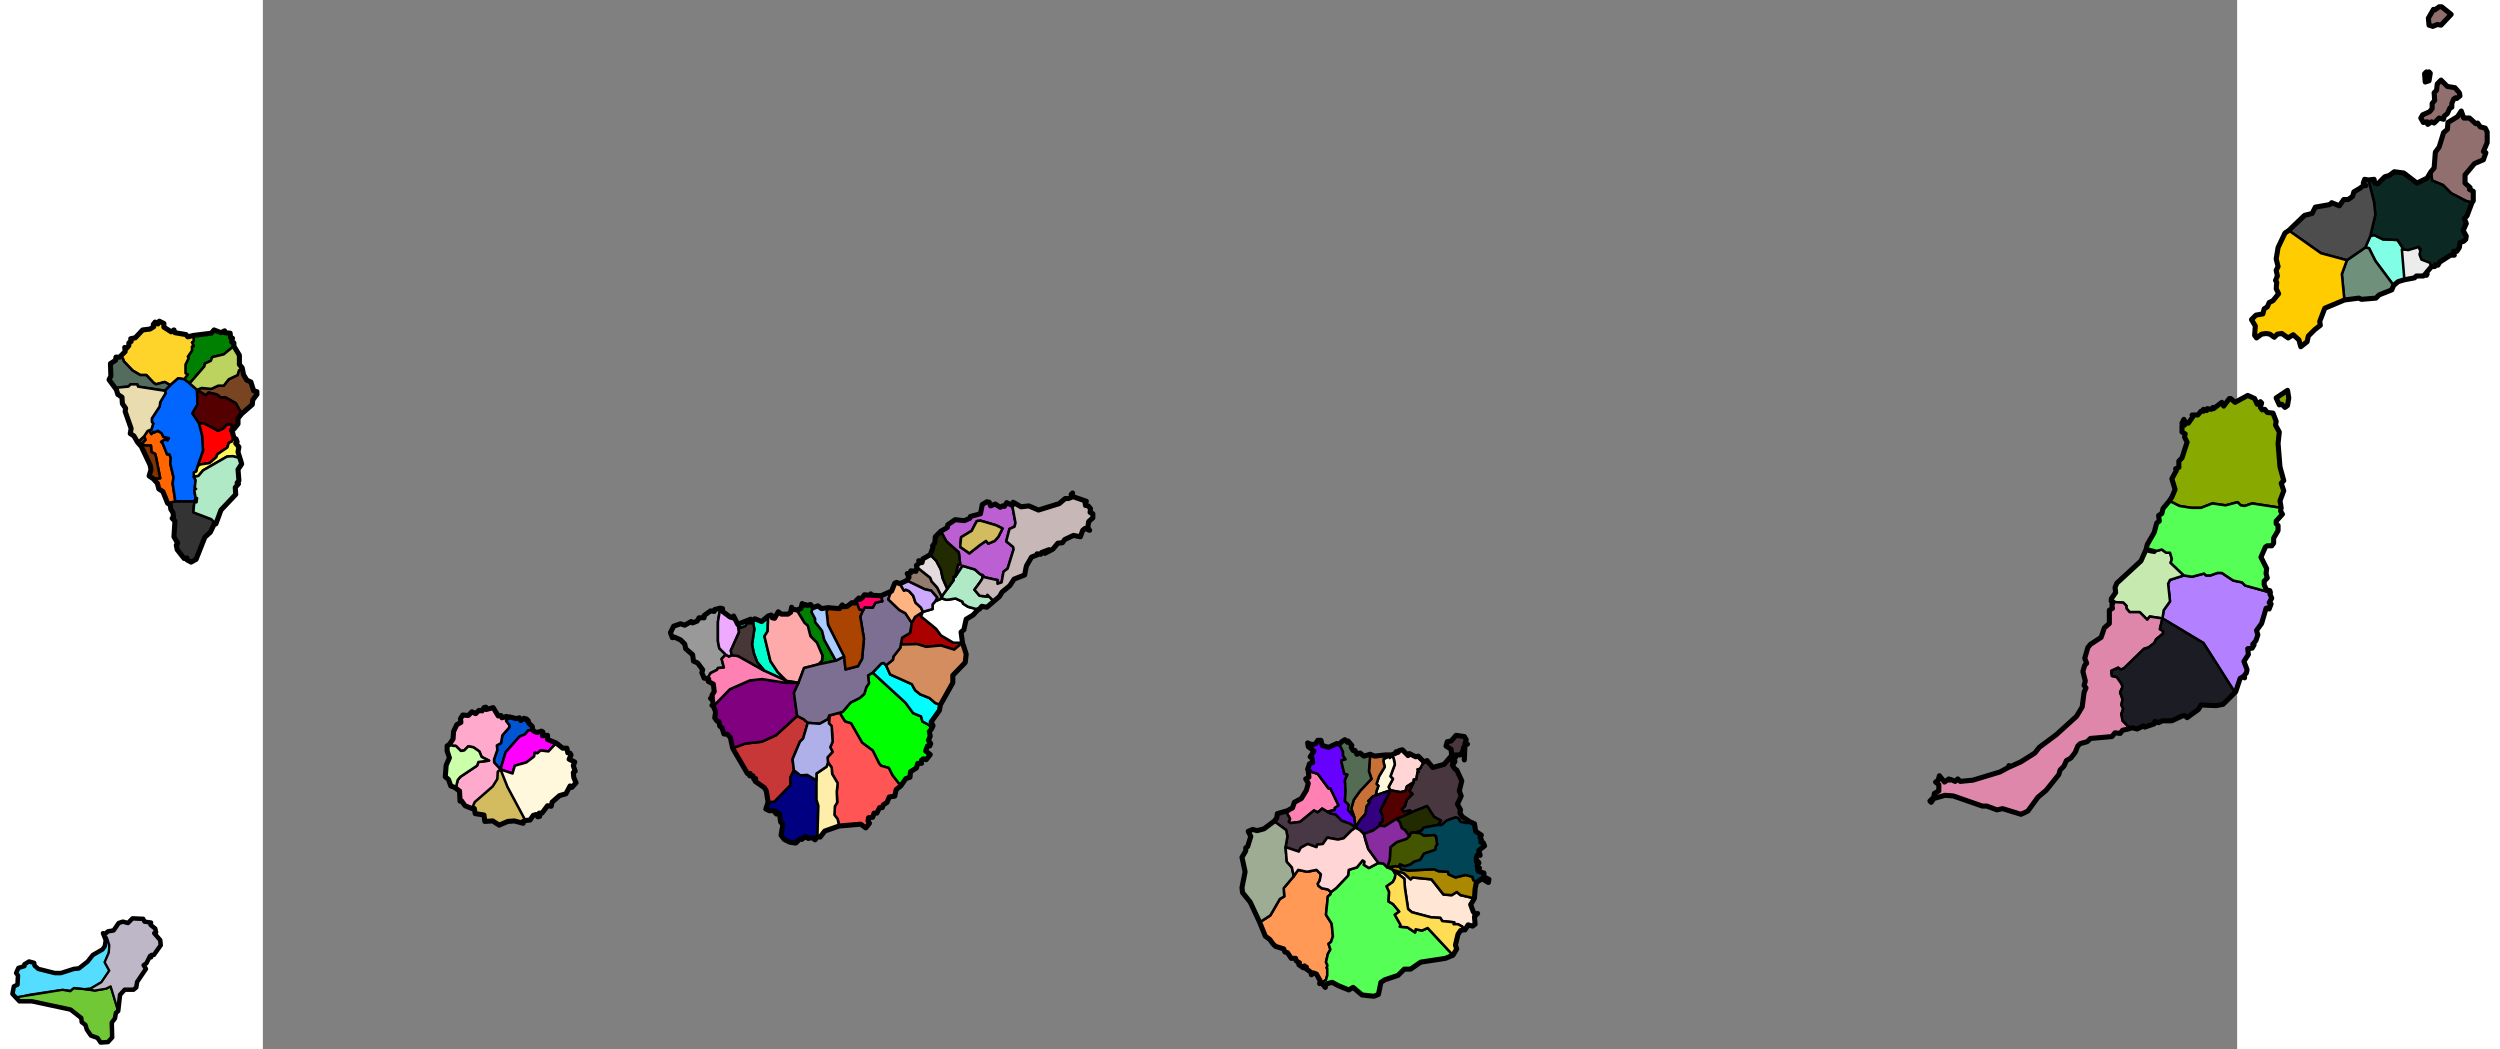 <?xml version="1.0" encoding="UTF-8" standalone="no"?>
<!-- Creator: ESRI ArcMap 9.0.0.535 -->

<svg
   xmlns:dc="http://purl.org/dc/elements/1.1/"
   xmlns:cc="http://creativecommons.org/ns#"
   xmlns:rdf="http://www.w3.org/1999/02/22-rdf-syntax-ns#"
   xmlns:svg="http://www.w3.org/2000/svg"
   xmlns="http://www.w3.org/2000/svg"
   xmlns:sodipodi="http://sodipodi.sourceforge.net/DTD/sodipodi-0.dtd"
   xmlns:inkscape="http://www.inkscape.org/namespaces/inkscape"
   width="976.807"
   height="409.891"
   viewBox="0 0 777.742 413.263"
   enable-background="new 0 0 777.742 413.263"
   version="1.0"
   id="Municipios de la provincia de Santa Cruz de Tenerife"
   sodipodi:version="0.32"
   inkscape:version="0.92.4 5da689c313, 2019-01-14"
   sodipodi:docname="Mapa_Canarias_municipios col.svg"
   inkscape:output_extension="org.inkscape.output.svg.inkscape">
  <rect x="0" y="0" width="777.742" height="413.263" fill="#808080" stroke="none"/>
  <defs
     id="defs225">
    <clipPath
       id="SVG_CP_1">
      <path
         id="path6"
         d="M 0,0 L 0,413.263 L 777.742,413.263 L 777.742,0 L 0,0 z " />
    </clipPath>
    <clipPath
       id="clipPath2006">
      <path
         d="M 0,0 L 0,413.263 L 777.742,413.263 L 777.742,0 L 0,0 z "
         id="path2845" />
    </clipPath>
    <clipPath
       id="clipPath2308">
      <path
         id="path2310"
         d="M 0,0 L 0,413.263 L 777.742,413.263 L 777.742,0 L 0,0 z " />
    </clipPath>
    <clipPath
       id="clipPath2312">
      <path
         d="M 0,0 L 0,413.263 L 777.742,413.263 L 777.742,0 L 0,0 z "
         id="path2314" />
    </clipPath>
    <style
       type="text/css"
       id="style2168">
   
    .str0 {stroke:#1F1A17;stroke-width:0.953}
    .fil0 {fill:white}
   
  </style>
    <clipPath
       id="clipPath2306">
      <path
         id="path2308"
         d="M 0,0 L 0,413.263 L 777.742,413.263 L 777.742,0 L 0,0 z " />
    </clipPath>
    <clipPath
       id="clipPath2302">
      <path
         d="M 0,0 L 0,413.263 L 777.742,413.263 L 777.742,0 L 0,0 z "
         id="path2304" />
    </clipPath>
    <clipPath
       id="clipPath2419">
      <path
         id="path2421"
         d="M 0,0 L 0,413.263 L 777.742,413.263 L 777.742,0 L 0,0 z " />
    </clipPath>
    <clipPath
       id="clipPath2415">
      <path
         d="M 0,0 L 0,413.263 L 777.742,413.263 L 777.742,0 L 0,0 z "
         id="path2417" />
    </clipPath>
    <style
       type="text/css"
       id="style2411">
   
    .str0 {stroke:#1F1A17;stroke-width:0.953}
    .fil0 {fill:white}
   
  </style>
    <clipPath
       id="clipPath2407">
      <path
         id="path2409"
         d="M 0,0 L 0,413.263 L 777.742,413.263 L 777.742,0 L 0,0 z " />
    </clipPath>
    <clipPath
       id="clipPath2403">
      <path
         d="M 0,0 L 0,413.263 L 777.742,413.263 L 777.742,0 L 0,0 z "
         id="path2405" />
    </clipPath>
  </defs>
  <sodipodi:namedview
     inkscape:window-height="1027"
     inkscape:window-width="1920"
     inkscape:pageshadow="2"
     inkscape:pageopacity="0.0"
     guidetolerance="10.0"
     gridtolerance="10.0"
     objecttolerance="10.0"
     borderopacity="1.0"
     bordercolor="#666666"
     pagecolor="#ffffff"
     id="base"
     inkscape:zoom="1.1944287"
     inkscape:cx="508.08862"
     inkscape:cy="282.7032"
     inkscape:window-x="0"
     inkscape:window-y="0"
     inkscape:current-layer="Municipios de la provincia de Santa Cruz de Tenerife"
     showguides="true"
     inkscape:guide-bbox="true"
     showgrid="false"
     inkscape:window-maximized="1" />
  <g
     id="Provincia de Las Palmas"
     transform="matrix(1.037,0,0,1.037,227.665,-16.726)">
    <g
       id="Fuerteventura">
      <path
         style="fill:#b380ff;fill-rule:evenodd;stroke:black;stroke-width:0.964;stroke-linejoin:round;stroke-opacity:1"
         id="Antigua"
         d="M 543.107,241.217 L 542.867,241.697 L 543.587,243.377 L 542.627,245.057 L 543.347,245.537 L 542.627,247.457 L 542.148,246.977 L 541.428,247.217 L 539.748,252.977 L 537.828,255.618 L 538.308,257.298 L 537.588,259.458 L 536.388,260.898 L 536.868,261.138 L 536.148,262.338 L 534.468,262.578 L 534.708,264.738 L 533.028,267.378 L 534.228,270.499 L 533.988,271.699 L 533.028,272.899 L 533.268,273.619 L 532.788,273.139 L 531.588,273.859 L 529.908,278.899 L 529.188,279.619 L 529.428,278.899 L 517.668,260.418 L 502.068,251.057 L 502.548,247.937 L 504.948,244.577 L 504.228,237.856 L 504.948,236.416 L 510.228,234.736 L 513.348,235.216 L 517.908,234.016 L 518.628,234.736 L 520.308,234.736 L 522.948,233.776 L 524.628,233.776 L 528.948,236.656 L 532.308,237.376 L 533.508,238.576 L 543.107,241.217 z "
         clip-path="url(#SVG_CP_1)" />
      <path
         style="fill:#c6e9af;fill-rule:evenodd;stroke:black;stroke-width:0.964;stroke-linejoin:round;stroke-opacity:1"
         id="Betancuria"
         d="M 495.829,224.895 L 498.949,225.615 L 501.828,224.895 L 503.508,226.096 L 504.948,226.096 L 505.668,228.496 L 505.188,229.936 L 510.228,234.736 L 504.948,236.416 L 504.228,237.856 L 504.948,244.577 L 502.548,247.937 L 502.068,251.057 L 497.269,250.337 L 496.309,251.537 L 493.429,248.657 L 489.589,248.657 L 488.389,247.217 L 488.389,246.257 L 487.189,245.057 L 483.349,244.817 L 482.629,244.577 L 482.629,243.617 L 484.309,241.217 L 484.069,239.296 L 484.789,237.616 L 493.909,229.216 L 495.829,224.895 z "
         clip-path="url(#SVG_CP_1)" />
      <path
         style="fill:#88aa00;fill-rule:evenodd;stroke:black;stroke-width:0.964;stroke-linejoin:round;stroke-opacity:1"
         d="M 549.594,164.406 L 545.281,167.281 L 546.469,169.938 L 547.437,169.688 L 548.625,170.906 L 549.594,170.156 L 550.062,167.281 L 549.594,164.406 z M 534.469,166.344 L 529.656,168.969 L 528,167.531 L 527.5,167.531 L 525.344,170.406 L 524.625,168.969 L 521.5,171.375 L 521.281,170.906 L 520.562,171.625 L 519.094,171.375 L 518.875,172.094 L 517.656,171.625 L 517.656,172.344 L 516.719,172.344 L 515.5,173.781 L 513.344,173.781 L 513.594,174.5 L 511.906,176.906 L 510.719,176.406 L 510.219,175.438 L 509.5,176.906 L 510.469,177.625 L 509.5,177.844 L 509.5,180.25 L 510.719,180.969 L 510.469,182.188 L 511.437,184.094 L 509.5,190.094 L 508.312,191.281 L 508.312,193.688 L 507.094,194.188 L 507.344,194.906 L 505.656,198 L 506.875,202.094 L 505.656,204.969 L 504.719,206.406 L 508.562,208.344 L 513.094,209.062 L 516.719,209.062 L 521.031,207.375 L 526.062,208.094 L 530.625,206.906 L 531.812,208.094 L 533.281,208.344 L 536.156,207.375 L 547.187,209.062 L 546.719,206.406 L 548.156,202.562 L 547.187,199.688 L 548.156,198.719 L 546.719,193.469 L 546,184.562 L 546.469,180.25 L 545.031,177.625 L 545.281,176.188 L 544.062,173.062 L 541.906,172.812 L 540.937,171.625 L 540,171.844 L 539.281,170.906 L 539.75,169.219 L 539.281,168.719 L 538.062,169.688 L 537.094,167.531 L 534.469,166.344 z "
         id="La Oliva" />
      <path
         style="fill:#de87aa;fill-rule:evenodd;stroke:black;stroke-width:0.964;stroke-linejoin:round;stroke-opacity:1"
         id="Pájara"
         d="M 483.349,244.817 L 487.189,245.057 L 488.389,246.257 L 488.389,247.217 L 489.589,248.657 L 493.429,248.657 L 496.309,251.537 L 497.269,250.337 L 502.068,251.057 L 501.108,255.138 L 502.308,255.858 L 502.308,256.818 L 499.668,258.978 L 498.949,260.418 L 496.789,262.098 L 495.109,262.578 L 487.429,270.019 L 486.229,270.499 L 485.269,269.779 L 482.629,270.979 L 482.869,272.899 L 484.789,273.379 L 486.469,275.779 L 486.949,276.979 L 485.989,279.139 L 486.949,281.779 L 486.469,283.94 L 487.189,285.38 L 486.469,287.3 L 486.949,289.94 L 488.869,291.86 L 489.109,293.06 L 486.949,293.54 L 485.989,294.74 L 484.069,294.5 L 482.869,295.94 L 474.709,296.66 L 473.509,297.86 L 470.869,298.581 L 469.909,299.541 L 468.949,301.941 L 467.269,304.101 L 465.589,305.061 L 464.629,307.221 L 463.189,308.661 L 462.709,310.341 L 457.909,316.342 L 454.79,318.982 L 450.95,324.262 L 448.31,325.462 L 441.35,323.302 L 439.19,323.782 L 435.35,322.342 L 433.67,322.342 L 422.63,318.502 L 419.51,318.262 L 415.19,319.462 L 414.23,320.902 L 413.75,320.422 L 415.19,318.982 L 415.43,317.542 L 417.11,316.582 L 417.11,314.182 L 415.91,313.222 L 416.87,312.501 L 417.35,310.821 L 419.27,313.222 L 420.95,312.021 L 421.19,312.501 L 421.67,312.261 L 423.35,312.981 L 424.31,312.021 L 425.27,312.981 L 430.07,312.501 L 440.39,309.381 L 443.51,307.701 L 443.75,306.981 L 443.99,307.461 L 448.31,305.541 L 453.59,302.181 L 455.269,300.021 L 461.749,295.22 L 469.429,288.26 L 471.589,284.66 L 472.309,279.139 L 473.029,277.459 L 472.309,276.499 L 472.789,274.819 L 471.829,271.219 L 472.549,268.818 L 473.269,268.098 L 472.549,266.178 L 473.749,262.098 L 474.709,260.898 L 478.789,258.258 L 479.989,254.657 L 481.909,252.977 L 481.909,247.937 L 483.109,247.217 L 482.869,246.017 L 483.349,244.817 z "
         clip-path="url(#SVG_CP_1)" />
      <path
         style="fill:#55ff55;fill-rule:evenodd;stroke:black;stroke-width:0.964;stroke-linejoin:round;stroke-opacity:1"
         id="Puerto del Rosario"
         d="M 547.187,209.054 L 546.947,210.254 L 547.667,211.455 L 545.267,214.095 L 545.267,215.055 L 545.987,215.775 L 545.987,217.695 L 544.307,220.575 L 544.307,222.495 L 543.587,223.455 L 541.908,223.455 L 541.188,223.935 L 539.508,227.776 L 541.668,232.096 L 541.428,234.016 L 541.908,235.696 L 540.708,236.896 L 540.708,238.336 L 541.668,240.256 L 542.867,240.497 L 543.107,241.217 L 533.508,238.576 L 532.308,237.376 L 528.948,236.656 L 524.628,233.776 L 522.948,233.776 L 520.308,234.736 L 518.628,234.736 L 517.908,234.016 L 513.348,235.216 L 510.228,234.736 L 505.188,229.936 L 505.668,228.496 L 504.948,226.096 L 503.508,226.096 L 501.828,224.895 L 498.949,225.615 L 495.829,224.895 L 496.309,222.975 L 498.949,218.415 L 499.908,214.815 L 500.868,214.095 L 500.628,211.935 L 501.828,211.215 L 502.308,209.294 L 504.708,206.414 L 508.548,208.334 L 513.108,209.054 L 516.708,209.054 L 521.028,207.374 L 526.068,208.094 L 530.628,206.894 L 531.828,208.094 L 533.268,208.334 L 536.148,207.374 L 547.187,209.054 z "
         clip-path="url(#SVG_CP_1)" />
      <path
         style="fill:#1c1c24;fill-rule:evenodd;stroke:black;stroke-width:0.964;stroke-linejoin:round;stroke-opacity:1"
         id="Tuineje"
         d="M 529.188,279.619 L 525.108,283.699 L 522.468,284.18 L 516.708,283.94 L 515.748,285.62 L 511.428,288.74 L 510.708,288.02 L 509.748,288.02 L 505.668,289.94 L 502.068,289.94 L 500.628,290.66 L 499.188,290.18 L 498.949,291.14 L 495.349,292.34 L 494.869,291.86 L 492.469,293.06 L 490.549,292.58 L 489.109,293.06 L 488.869,291.86 L 486.949,289.94 L 486.469,287.3 L 487.189,285.38 L 486.469,283.94 L 486.949,281.779 L 485.989,279.139 L 486.949,276.979 L 486.469,275.779 L 484.789,273.379 L 482.869,272.899 L 482.629,270.979 L 485.269,269.779 L 486.229,270.499 L 487.429,270.019 L 495.109,262.578 L 496.789,262.098 L 498.949,260.418 L 499.668,258.978 L 502.308,256.818 L 502.308,255.858 L 501.108,255.138 L 502.068,251.057 L 517.668,260.418 L 529.428,278.899 L 529.188,279.619 z "
         clip-path="url(#SVG_CP_1)" />
      <path
         style="fill:none;fill-rule:evenodd;stroke:black;stroke-width:1.929;stroke-linejoin:round;stroke-miterlimit:4;stroke-dasharray:none;stroke-opacity:1"
         d="M 534.469,166.344 L 529.656,168.969 L 528,167.531 L 527.5,167.531 L 525.344,170.406 L 524.625,168.969 L 521.5,171.375 L 521.281,170.906 L 520.562,171.625 L 519.094,171.375 L 518.875,172.094 L 517.656,171.625 L 517.656,172.344 L 516.719,172.344 L 515.5,173.781 L 513.344,173.781 L 513.594,174.5 L 511.906,176.906 L 510.719,176.406 L 510.219,175.438 L 509.5,176.906 L 510.469,177.625 L 509.5,177.844 L 509.5,180.25 L 510.719,180.969 L 510.469,182.188 L 511.438,184.094 L 509.5,190.094 L 508.312,191.281 L 508.312,193.688 L 507.094,194.188 L 507.344,194.906 L 505.656,198 L 506.875,202.094 L 505.656,204.969 L 504.719,206.406 L 502.312,209.281 L 501.844,211.219 L 500.625,211.938 L 500.875,214.094 L 499.906,214.812 L 498.938,218.406 L 496.312,222.969 L 495.844,224.906 L 498.938,225.625 L 497.5,225.375 L 495.844,224.906 L 493.906,229.219 L 484.781,237.625 L 484.062,239.281 L 484.312,241.219 L 482.625,243.625 L 482.625,244.562 L 483.344,244.812 L 482.875,246.031 L 483.094,247.219 L 481.906,247.938 L 481.906,252.969 L 480,254.656 L 478.781,258.25 L 474.719,260.906 L 473.75,262.094 L 472.562,266.188 L 473.281,268.094 L 472.562,268.812 L 471.844,271.219 L 472.781,274.812 L 472.312,276.5 L 473.031,277.469 L 472.312,279.125 L 471.594,284.656 L 469.438,288.25 L 461.75,295.219 L 455.281,300.031 L 453.594,302.188 L 448.312,305.531 L 444,307.469 L 443.75,306.969 L 443.5,307.688 L 440.375,309.375 L 430.062,312.5 L 425.281,312.969 L 424.312,312.031 L 423.344,312.969 L 421.656,312.25 L 421.188,312.5 L 420.938,312.031 L 419.281,313.219 L 417.344,310.812 L 416.875,312.5 L 415.906,313.219 L 417.125,314.188 L 417.125,316.594 L 415.438,317.531 L 415.188,318.969 L 413.75,320.438 L 414.219,320.906 L 415.188,319.469 L 419.5,318.25 L 422.625,318.5 L 433.656,322.344 L 435.344,322.344 L 439.188,323.781 L 441.344,323.312 L 448.312,325.469 L 450.938,324.25 L 454.781,318.969 L 457.906,316.344 L 462.719,310.344 L 463.188,308.656 L 464.625,307.219 L 465.594,305.062 L 467.281,304.094 L 468.938,301.938 L 469.906,299.531 L 470.875,298.594 L 473.5,297.875 L 474.719,296.656 L 482.875,295.938 L 484.062,294.5 L 486,294.75 L 486.938,293.531 L 489.094,293.062 L 490.562,292.594 L 492.469,293.062 L 494.875,291.875 L 495.344,292.344 L 498.938,291.125 L 499.188,290.188 L 500.625,290.656 L 502.062,289.938 L 505.656,289.938 L 509.75,288.031 L 510.719,288.031 L 511.438,288.75 L 515.75,285.625 L 516.719,283.938 L 522.469,284.188 L 525.094,283.688 L 529.188,279.625 L 529.906,278.906 L 531.594,273.844 L 532.781,273.125 L 533.281,273.625 L 533.031,272.906 L 534,271.688 L 534.219,270.5 L 533.031,267.375 L 534.719,264.75 L 534.469,262.562 L 536.156,262.344 L 536.875,261.125 L 536.375,260.906 L 537.594,259.469 L 538.312,257.312 L 537.812,255.625 L 539.75,252.969 L 541.438,247.219 L 542.156,246.969 L 542.625,247.469 L 543.344,245.531 L 542.625,245.062 L 543.594,243.375 L 542.875,241.688 L 543.094,241.219 L 542.875,240.5 L 541.656,240.25 L 540.719,238.344 L 540.719,236.906 L 541.906,235.688 L 541.438,234.031 L 541.656,232.094 L 539.5,227.781 L 541.188,223.938 L 541.906,223.469 L 543.594,223.469 L 544.312,222.5 L 544.312,220.562 L 546,217.688 L 546,215.781 L 545.281,215.062 L 545.281,214.094 L 547.656,211.469 L 546.938,210.25 L 547.188,209.062 L 546.719,206.406 L 548.156,202.562 L 547.188,199.688 L 548.156,198.719 L 546.719,193.469 L 546,184.562 L 546.469,180.25 L 545.031,177.625 L 545.281,176.188 L 544.062,173.062 L 541.906,172.812 L 540.938,171.625 L 540,171.844 L 539.281,170.906 L 539.75,169.219 L 539.281,168.719 L 538.062,169.688 L 537.094,167.531 L 534.469,166.344 z "
         id="Isla de Fuerteventura" />
      <path
         style="fill:none;stroke:black;stroke-width:1.929;stroke-linejoin:round;stroke-miterlimit:10;stroke-dasharray:none"
         id="Isla de Lobos"
         d="M 547.907,170.172 L 547.427,169.692 L 546.467,169.932 L 545.267,167.291 L 549.587,164.411 L 550.067,167.291 L 549.587,170.172 L 548.627,170.892 L 547.907,170.172"
         stroke-miterlimit="10"
         clip-path="url(#SVG_CP_1)" />
    </g>
    <g
       id="Gran Canaria">
      <path
         style="fill:#ff80b2;fill-opacity:1;fill-rule:evenodd;stroke:black;stroke-width:0.964;stroke-linejoin:round;stroke-miterlimit:4.286;stroke-dasharray:none;stroke-opacity:1"
         id="Agaete"
         d="M 169.916,324.022 L 171.596,323.062 L 172.316,320.902 L 174.956,319.462 L 176.876,316.342 L 177.596,313.702 L 176.636,312.021 L 177.836,311.301 L 177.596,309.141 L 178.076,309.141 L 181.196,310.101 L 185.276,315.622 L 185.996,315.622 L 189.116,322.102 L 187.676,323.062 L 187.676,323.782 L 184.796,324.502 L 182.876,323.302 L 181.196,324.742 L 179.756,324.022 L 174.476,328.343 L 170.876,328.823 L 170.156,328.343 L 170.636,327.142 L 169.436,324.982 L 169.916,324.022 z "
         clip-path="url(#SVG_CP_1)" />
      <path
         style="fill:#ffe6d5;fill-opacity:1;fill-rule:evenodd;stroke:black;stroke-width:0.964;stroke-linejoin:round;stroke-miterlimit:4.286;stroke-dasharray:none;stroke-opacity:1"
         id="Agüimes"
         d="M 240.714,357.385 L 239.274,359.785 L 240.234,362.425 L 240.954,363.385 L 241.914,363.145 L 240.714,364.345 L 240.954,367.225 L 239.994,367.945 L 238.315,367.465 L 237.115,369.385 L 236.155,369.385 L 236.155,368.185 L 234.475,367.225 L 232.795,367.225 L 233.035,366.505 L 228.475,366.025 L 227.755,364.825 L 224.155,364.585 L 216.955,362.665 L 215.515,361.465 L 214.315,353.544 L 214.075,349.944 L 209.755,346.584 L 213.835,347.784 L 216.475,350.184 L 217.195,349.464 L 224.395,350.184 L 228.955,355.944 L 232.075,356.184 L 233.995,354.984 L 235.435,356.184 L 240.714,357.385 z "
         clip-path="url(#SVG_CP_1)" />
      <path
         style="fill:#483745;fill-opacity:1;fill-rule:evenodd;stroke:black;stroke-width:0.964;stroke-linejoin:round;stroke-miterlimit:4.286;stroke-dasharray:none;stroke-opacity:1"
         id="Artenara"
         d="M 169.916,324.022 L 169.436,324.982 L 170.636,327.142 L 170.156,328.343 L 170.876,328.823 L 174.476,328.343 L 179.756,324.022 L 181.196,324.742 L 182.876,323.302 L 184.796,324.502 L 186.236,325.222 L 187.916,325.462 L 190.316,327.863 L 193.676,329.063 L 195.595,330.503 L 193.916,331.703 L 191.036,334.583 L 188.876,335.063 L 184.796,334.343 L 183.116,336.743 L 180.956,336.983 L 180.716,337.943 L 177.356,336.743 L 174.716,338.183 L 173.996,339.623 L 168.956,337.943 L 169.676,333.863 L 169.196,331.463 L 164.636,328.103 L 165.596,326.902 L 165.836,325.222 L 169.916,324.022 z "
         clip-path="url(#SVG_CP_1)" />
      <path
         style="fill:#ffd5d5;fill-opacity:1;fill-rule:evenodd;stroke:black;stroke-width:0.964;stroke-linejoin:round;stroke-miterlimit:4.286;stroke-dasharray:none;stroke-opacity:1"
         id="Arucas"
         d="M 206.875,302.901 L 209.275,302.901 L 210.955,302.181 L 210.955,301.701 L 211.675,301.941 L 212.155,301.221 L 213.355,300.981 L 215.515,303.141 L 215.995,302.421 L 218.395,303.621 L 219.355,303.381 L 221.515,305.541 L 220.075,308.181 L 219.115,308.421 L 219.595,309.381 L 219.115,309.381 L 218.635,312.261 L 217.675,312.261 L 217.675,313.222 L 215.035,314.902 L 214.555,316.582 L 212.635,317.062 L 208.795,316.342 L 208.075,315.142 L 209.755,312.021 L 208.795,311.061 L 210.475,306.501 L 209.995,304.101 L 209.035,303.381 L 208.555,304.101 L 208.555,303.381 L 206.155,304.581 L 206.875,303.621 L 206.875,302.901 z "
         clip-path="url(#SVG_CP_1)" />
      <path
         style="fill:#fff8dc;fill-opacity:1;fill-rule:evenodd;stroke:black;stroke-width:0.964;stroke-linejoin:round;stroke-miterlimit:4.286;stroke-dasharray:none;stroke-opacity:1"
         id="Firgas"
         d="M 206.155,304.581 L 208.555,303.381 L 208.555,304.101 L 209.035,303.381 L 209.995,304.101 L 210.475,306.501 L 208.795,311.061 L 209.755,312.021 L 208.075,315.142 L 208.795,316.342 L 203.275,318.262 L 203.515,316.582 L 204.235,314.662 L 203.515,313.942 L 204.475,311.061 L 206.635,307.461 L 206.155,305.541 L 206.155,304.581 z "
         clip-path="url(#SVG_CP_1)" />
      <path
         style="fill:#6600ff;fill-opacity:1;fill-rule:evenodd;stroke:black;stroke-width:0.964;stroke-linejoin:round;stroke-miterlimit:4.286;stroke-dasharray:none;stroke-opacity:1"
         id="Gáldar"
         d="M 178.076,309.141 L 177.356,308.421 L 178.076,306.261 L 179.276,305.781 L 179.036,304.101 L 178.316,303.621 L 179.756,301.461 L 177.596,299.781 L 177.356,298.34 L 179.036,299.061 L 180.476,298.581 L 181.196,297.38 L 182.396,297.38 L 182.876,299.301 L 185.276,300.021 L 188.396,298.581 L 189.356,298.821 L 190.796,301.701 L 190.796,303.141 L 191.756,304.581 L 190.076,305.061 L 191.276,310.101 L 192.476,310.341 L 191.516,312.501 L 191.756,316.582 L 191.516,320.422 L 192.956,321.862 L 192.716,323.782 L 195.115,326.662 L 195.595,330.503 L 193.676,329.063 L 190.316,327.863 L 187.916,325.462 L 186.236,325.222 L 184.796,324.502 L 187.676,323.782 L 187.676,323.062 L 189.116,322.102 L 185.996,315.622 L 185.276,315.622 L 181.196,310.101 L 178.076,309.141 z "
         clip-path="url(#SVG_CP_1)" />
      <path
         style="fill:#aa8800;fill-opacity:1;fill-rule:evenodd;stroke:black;stroke-width:0.964;stroke-linejoin:round;stroke-miterlimit:4.286;stroke-dasharray:none;stroke-opacity:1"
         id="Ingenio"
         d="M 212.155,344.904 L 212.875,346.344 L 215.755,346.824 L 225.355,346.344 L 227.035,347.064 L 230.635,347.304 L 230.875,348.264 L 233.515,349.464 L 237.355,348.504 L 239.994,349.224 L 240.234,350.424 L 241.434,351.384 L 240.954,353.784 L 240.714,357.385 L 235.435,356.184 L 233.995,354.984 L 232.075,356.184 L 228.955,355.944 L 224.395,350.184 L 217.195,349.464 L 216.475,350.184 L 213.835,347.784 L 209.755,346.584 L 207.595,345.624 L 210.715,345.144 L 211.675,345.384 L 212.155,344.904 z "
         clip-path="url(#SVG_CP_1)" />
      <path
         style="fill:#ff9955;fill-opacity:1;fill-rule:evenodd;stroke:black;stroke-width:0.964;stroke-linejoin:round;stroke-miterlimit:4.286;stroke-dasharray:none;stroke-opacity:1"
         id="Mogán"
         d="M 186.236,354.984 L 185.996,355.944 L 185.036,356.664 L 184.316,363.625 L 186.476,366.985 L 186.956,371.786 L 186.236,373.946 L 185.276,374.666 L 185.996,376.826 L 185.036,378.506 L 184.316,381.626 L 184.796,382.586 L 184.796,383.306 L 184.556,383.786 L 184.796,384.026 L 184.796,386.667 L 184.316,388.347 L 182.636,389.547 L 181.916,389.787 L 182.156,388.827 L 180.716,386.187 L 179.516,385.706 L 178.796,386.427 L 178.556,385.466 L 176.636,384.026 L 176.876,383.546 L 176.396,383.786 L 176.156,383.066 L 175.676,383.786 L 173.996,382.586 L 174.236,381.866 L 173.036,381.146 L 172.796,380.186 L 171.116,380.186 L 169.676,378.026 L 168.716,377.786 L 168.236,376.586 L 165.116,375.626 L 164.156,374.666 L 162.956,372.986 L 161.276,371.786 L 159.116,366.505 L 163.196,363.865 L 166.796,357.625 L 168.476,356.664 L 168.236,353.544 L 172.076,348.984 L 173.756,346.584 L 177.116,347.304 L 180.716,346.584 L 182.396,348.264 L 181.916,350.664 L 181.196,351.864 L 181.436,352.584 L 182.636,353.544 L 185.036,354.024 L 186.236,354.984 z "
         clip-path="url(#SVG_CP_1)" />
      <path
         style="fill:#c87137;fill-opacity:1;fill-rule:evenodd;stroke:black;stroke-width:0.964;stroke-linejoin:round;stroke-miterlimit:4.286;stroke-dasharray:none;stroke-opacity:1"
         id="Moya"
         d="M 201.115,302.661 L 202.795,303.381 L 206.875,302.901 L 206.875,303.621 L 206.155,304.581 L 206.155,305.541 L 206.635,307.461 L 204.475,311.061 L 203.515,313.942 L 204.235,314.662 L 203.515,316.582 L 203.275,318.262 L 202.075,318.742 L 200.395,320.422 L 201.115,320.662 L 199.675,322.582 L 199.435,325.222 L 197.275,327.623 L 195.595,330.503 L 195.115,326.662 L 193.916,323.302 L 194.876,319.942 L 197.275,316.582 L 201.595,312.021 L 200.635,309.141 L 201.115,302.661 z "
         clip-path="url(#SVG_CP_1)" />
      <path
         style="fill:#48373e;fill-opacity:1;fill-rule:evenodd;stroke:black;stroke-width:0.964;stroke-linejoin:round;stroke-miterlimit:4.286;stroke-dasharray:none;stroke-opacity:1"
         id="Las Palmas de Gran Canaria"
         d="M 235.195,302.901 L 233.995,302.901 L 233.515,302.901 L 233.515,303.861 L 232.795,302.901 L 232.795,304.101 L 232.315,305.301 L 233.275,305.301 L 233.275,305.541 L 232.315,306.741 L 233.275,308.181 L 233.515,308.421 L 233.995,308.661 L 235.915,312.741 L 234.955,316.582 L 235.675,318.502 L 234.235,321.622 L 235.435,323.782 L 235.195,324.982 L 236.155,326.422 L 239.034,328.343 L 237.835,328.823 L 235.435,328.343 L 234.475,326.902 L 233.515,326.662 L 230.155,327.863 L 228.235,329.543 L 226.795,329.543 L 227.995,327.863 L 225.355,326.422 L 222.715,322.342 L 216.715,324.742 L 216.235,324.022 L 213.835,324.502 L 213.115,323.542 L 214.315,322.342 L 215.035,319.942 L 217.195,317.782 L 215.995,316.582 L 217.675,313.222 L 217.675,312.261 L 218.635,312.261 L 219.115,309.381 L 219.595,309.381 L 219.115,308.421 L 220.075,308.181 L 221.515,305.541 L 222.715,305.061 L 224.875,307.701 L 229.195,306.501 L 232.075,303.141 L 231.835,300.741 L 229.915,299.541 L 230.395,297.86 L 231.835,297.62 L 233.755,295.46 L 236.875,295.94 L 237.595,297.14 L 237.115,298.581 L 238.075,298.821 L 237.115,299.061 L 236.875,304.821 L 236.635,300.021 L 236.155,301.941 L 235.195,302.901 z "
         clip-path="url(#SVG_CP_1)" />
      <path
         style="fill:#55ff55;fill-opacity:1;fill-rule:evenodd;stroke:black;stroke-width:0.964;stroke-linejoin:round;stroke-miterlimit:4.286;stroke-dasharray:none;stroke-opacity:1"
         id="San Bartolomé de Tirajana"
         d="M 207.595,345.624 L 209.755,346.584 L 210.715,348.264 L 210.475,349.704 L 209.755,351.144 L 207.355,352.824 L 208.315,354.984 L 208.075,358.585 L 209.755,359.545 L 212.155,362.425 L 210.475,363.625 L 212.635,367.465 L 212.395,368.185 L 215.275,368.425 L 218.155,370.345 L 218.395,369.145 L 220.795,369.625 L 222.955,368.665 L 232.555,378.986 L 229.675,380.186 L 220.315,381.626 L 216.475,384.266 L 214.075,384.266 L 211.675,386.667 L 206.635,388.347 L 205.195,389.307 L 204.235,393.867 L 202.555,394.587 L 197.995,394.107 L 194.636,391.227 L 192.956,392.187 L 188.876,390.507 L 186.716,389.307 L 184.796,389.787 L 184.076,390.507 L 184.076,391.227 L 182.636,389.547 L 184.316,388.347 L 184.796,386.667 L 184.796,384.026 L 184.556,383.786 L 184.796,383.306 L 184.796,382.586 L 184.316,381.626 L 185.036,378.506 L 185.996,376.826 L 185.276,374.666 L 186.236,373.946 L 186.956,371.786 L 186.476,366.985 L 184.316,363.625 L 185.036,356.664 L 185.996,355.944 L 186.236,354.984 L 188.156,353.544 L 192.716,348.744 L 192.956,346.584 L 196.075,345.624 L 198.235,342.984 L 198.955,343.464 L 198.715,344.664 L 200.635,345.864 L 204.235,343.944 L 206.155,344.184 L 207.595,345.624 z "
         clip-path="url(#SVG_CP_1)" />
      <path
         style="fill:#9dac93;fill-opacity:1;fill-rule:evenodd;stroke:black;stroke-width:0.964;stroke-linejoin:round;stroke-miterlimit:4.286;stroke-dasharray:none;stroke-opacity:1"
         id="San Nicolás de Tolentino"
         d="M 164.636,328.103 L 169.196,331.463 L 169.676,333.863 L 168.956,337.943 L 169.436,343.464 L 171.356,345.624 L 172.076,348.984 L 168.236,353.544 L 168.476,356.664 L 166.796,357.625 L 163.196,363.865 L 159.116,366.505 L 155.516,358.825 L 152.636,355.224 L 152.396,353.304 L 153.596,347.304 L 152.396,341.783 L 153.836,339.383 L 153.836,338.183 L 154.556,337.703 L 155.756,333.863 L 154.796,331.943 L 156.476,331.223 L 158.156,331.703 L 160.796,330.983 L 164.636,328.103 z "
         clip-path="url(#SVG_CP_1)" />
      <path
         style="fill:#222b00;fill-opacity:1;fill-rule:evenodd;stroke:black;stroke-width:0.964;stroke-linejoin:round;stroke-miterlimit:4.286;stroke-dasharray:none;stroke-opacity:1"
         id="Santa Brígida"
         d="M 211.195,327.142 L 216.715,324.742 L 222.715,322.342 L 225.355,326.422 L 227.995,327.863 L 226.795,329.543 L 221.515,330.503 L 220.555,331.703 L 218.155,332.423 L 216.715,332.423 L 215.995,333.863 L 214.315,331.463 L 213.115,330.743 L 212.395,328.583 L 211.195,327.142 z "
         clip-path="url(#SVG_CP_1)" />
      <path
         style="fill:#ffdd55;fill-opacity:1;fill-rule:evenodd;stroke:black;stroke-width:0.964;stroke-linejoin:round;stroke-miterlimit:4.286;stroke-dasharray:none;stroke-opacity:1"
         id="Santa Lucía de Tirajana"
         d="M 236.155,369.385 L 235.435,369.625 L 234.475,371.065 L 233.515,375.146 L 233.995,376.586 L 232.555,378.986 L 222.955,368.665 L 220.795,369.625 L 218.395,369.145 L 218.155,370.345 L 215.275,368.425 L 212.395,368.185 L 212.635,367.465 L 210.475,363.625 L 212.155,362.425 L 209.755,359.545 L 208.075,358.585 L 208.315,354.984 L 207.355,352.824 L 209.755,351.144 L 210.475,349.704 L 210.715,348.264 L 209.755,346.584 L 214.075,349.944 L 214.315,353.544 L 215.515,361.465 L 216.955,362.665 L 224.155,364.585 L 227.755,364.825 L 228.475,366.025 L 233.035,366.505 L 232.795,367.225 L 234.475,367.225 L 236.155,368.185 L 236.155,369.385 z "
         clip-path="url(#SVG_CP_1)" />
      <path
         style="fill:#536c53;fill-opacity:1;fill-rule:evenodd;stroke:black;stroke-width:0.964;stroke-linejoin:round;stroke-miterlimit:4.286;stroke-dasharray:none;stroke-opacity:1"
         id="Santa María de Guía de Gran Canaria"
         d="M 189.356,298.821 L 191.516,297.14 L 192.476,298.1 L 192.716,297.62 L 194.156,299.301 L 193.916,300.021 L 194.636,301.221 L 195.356,301.221 L 196.075,302.661 L 197.275,302.181 L 198.715,303.381 L 201.115,302.661 L 200.635,309.141 L 201.595,312.021 L 197.275,316.582 L 194.876,319.942 L 193.916,323.302 L 195.115,326.662 L 192.716,323.782 L 192.956,321.862 L 191.516,320.422 L 191.756,316.582 L 191.516,312.501 L 192.476,310.341 L 191.276,310.101 L 190.076,305.061 L 191.756,304.581 L 190.796,303.141 L 190.796,301.701 L 189.356,298.821 z "
         clip-path="url(#SVG_CP_1)" />
      <path
         style="fill:#ffd5d5;fill-opacity:1;stroke:black;stroke-width:0.964;stroke-linejoin:round;stroke-miterlimit:4.286;stroke-dasharray:none;stroke-opacity:1"
         id="Tejeda"
         d="M 199.435,335.783 L 200.395,338.663 L 204.235,343.944 L 200.635,345.864 L 198.715,344.664 L 198.955,343.464 L 198.235,342.984 L 196.075,345.624 L 192.956,346.584 L 192.716,348.744 L 188.156,353.544 L 186.236,354.984 L 185.036,354.024 L 182.636,353.544 L 181.436,352.584 L 181.196,351.864 L 181.916,350.664 L 182.396,348.264 L 180.716,346.584 L 177.116,347.304 L 173.756,346.584 L 172.076,348.984 L 171.356,345.624 L 169.436,343.464 L 168.956,337.943 L 173.996,339.623 L 174.716,338.183 L 177.356,336.743 L 180.716,337.943 L 180.956,336.983 L 183.116,336.743 L 184.796,334.343 L 188.876,335.063 L 191.036,334.583 L 193.916,331.703 L 195.595,330.503 L 197.275,331.463 L 198.715,332.903 L 199.435,335.783"
         stroke-miterlimit="10"
         clip-path="url(#SVG_CP_1)" />
      <path
         style="fill:#004455;fill-opacity:1;fill-rule:evenodd;stroke:black;stroke-width:0.964;stroke-linejoin:round;stroke-miterlimit:4.286;stroke-dasharray:none;stroke-opacity:1"
         id="Telde"
         d="M 226.795,329.543 L 228.235,329.543 L 230.155,327.863 L 233.515,326.662 L 234.475,326.902 L 235.435,328.343 L 237.835,328.823 L 239.034,328.343 L 240.714,329.063 L 241.194,331.943 L 243.354,333.383 L 242.874,334.343 L 243.354,335.063 L 243.114,336.023 L 244.074,336.263 L 244.554,337.463 L 242.394,339.143 L 242.874,341.063 L 241.914,340.823 L 241.434,341.783 L 241.434,343.464 L 242.154,343.464 L 242.394,343.944 L 241.674,345.144 L 242.634,345.864 L 241.914,346.344 L 242.154,347.064 L 244.314,347.784 L 244.314,349.224 L 246.234,350.184 L 245.994,351.384 L 243.594,349.944 L 241.434,351.384 L 240.234,350.424 L 239.994,349.224 L 237.355,348.504 L 233.515,349.464 L 230.875,348.264 L 230.635,347.304 L 227.035,347.064 L 225.355,346.344 L 215.755,346.824 L 212.875,346.344 L 212.155,344.904 L 212.395,344.424 L 214.315,345.144 L 216.475,344.424 L 217.675,343.464 L 220.075,342.744 L 221.515,340.343 L 225.835,338.903 L 226.075,337.463 L 226.555,336.983 L 226.075,333.863 L 225.355,333.383 L 221.515,333.623 L 220.075,332.663 L 218.155,332.423 L 220.555,331.703 L 221.515,330.503 L 226.795,329.543 z "
         clip-path="url(#SVG_CP_1)" />
      <path
         style="fill:#550000;fill-opacity:1;fill-rule:evenodd;stroke:black;stroke-width:0.964;stroke-linejoin:round;stroke-miterlimit:4.286;stroke-dasharray:none;stroke-opacity:1"
         id="Teror"
         d="M 217.675,313.222 L 215.995,316.582 L 217.195,317.782 L 215.035,319.942 L 214.315,322.342 L 213.115,323.542 L 213.835,324.502 L 216.235,324.022 L 216.715,324.742 L 211.195,327.142 L 206.635,330.023 L 204.715,329.783 L 204.715,328.823 L 205.675,328.343 L 205.915,326.422 L 204.955,324.022 L 208.795,316.342 L 212.635,317.062 L 214.555,316.582 L 215.035,314.902 L 217.675,313.222 z "
         clip-path="url(#SVG_CP_1)" />
      <path
         style="fill:#330080;fill-opacity:1;fill-rule:evenodd;stroke:black;stroke-width:0.964;stroke-linejoin:round;stroke-miterlimit:4.286;stroke-dasharray:none;stroke-opacity:1"
         id="Valleseco"
         d="M 203.275,318.262 L 208.795,316.342 L 204.955,324.022 L 205.915,326.422 L 205.675,328.343 L 204.715,328.823 L 204.715,329.783 L 202.075,331.703 L 198.715,332.903 L 197.275,331.463 L 195.595,330.503 L 197.275,327.623 L 199.435,325.222 L 199.675,322.582 L 201.115,320.662 L 200.395,320.422 L 202.075,318.742 L 203.275,318.262 z "
         clip-path="url(#SVG_CP_1)" />
      <path
         style="fill:#445500;fill-opacity:1;fill-rule:evenodd;stroke:black;stroke-width:0.964;stroke-linejoin:round;stroke-miterlimit:4.286;stroke-dasharray:none;stroke-opacity:1"
         id="Valsequillo de Gran Canaria"
         d="M 218.155,332.423 L 220.075,332.663 L 221.515,333.623 L 225.355,333.383 L 226.075,333.863 L 226.555,336.983 L 226.075,337.463 L 225.835,338.903 L 221.515,340.343 L 220.075,342.744 L 217.675,343.464 L 216.475,344.424 L 214.315,345.144 L 212.395,344.424 L 212.155,344.904 L 211.675,345.384 L 210.715,345.144 L 207.595,345.624 L 208.555,342.504 L 208.795,337.943 L 211.195,336.023 L 214.795,334.823 L 215.995,333.863 L 216.715,332.423 L 218.155,332.423 z "
         clip-path="url(#SVG_CP_1)" />
      <path
         style="fill:#892ca0;fill-opacity:1;fill-rule:evenodd;stroke:black;stroke-width:0.964;stroke-linejoin:round;stroke-miterlimit:4.286;stroke-dasharray:none;stroke-opacity:1"
         id="Vega de San Mateo"
         d="M 204.715,329.783 L 206.635,330.023 L 211.195,327.142 L 212.395,328.583 L 213.115,330.743 L 214.315,331.463 L 215.995,333.863 L 214.795,334.823 L 211.195,336.023 L 208.795,337.943 L 208.555,342.504 L 207.595,345.624 L 206.155,344.184 L 204.235,343.944 L 200.395,338.663 L 198.715,332.903 L 202.075,331.703 L 204.715,329.783 z "
         clip-path="url(#SVG_CP_1)" />
      <path
         style="fill:none;fill-rule:evenodd;stroke:black;stroke-width:1.929;stroke-linecap:butt;stroke-linejoin:round;stroke-miterlimit:4;stroke-dasharray:none;stroke-opacity:1"
         d="M 233.75,295.469 L 231.844,297.625 L 230.406,297.875 L 229.906,299.531 L 231.844,300.75 L 232.062,303.156 L 229.188,306.5 L 224.875,307.688 L 222.719,305.062 L 221.5,305.531 L 219.344,303.375 L 218.406,303.625 L 216,302.406 L 215.5,303.156 L 213.344,300.969 L 212.156,301.219 L 211.688,301.938 L 210.969,301.688 L 210.969,302.188 L 209.281,302.906 L 206.875,302.906 L 202.781,303.375 L 201.125,302.656 L 198.719,303.375 L 197.281,302.188 L 196.062,302.656 L 195.344,301.219 L 194.625,301.219 L 193.906,300.031 L 194.156,299.312 L 192.719,297.625 L 192.469,298.094 L 191.5,297.125 L 190.312,297.875 L 189.344,298.812 L 188.406,298.594 L 185.281,300.031 L 182.875,299.312 L 182.406,297.375 L 181.188,297.375 L 180.469,298.594 L 179.031,299.062 L 177.344,298.344 L 177.594,299.781 L 179.75,301.469 L 178.312,303.625 L 179.031,304.094 L 179.281,305.781 L 178.062,306.25 L 177.344,308.406 L 177.594,308.656 L 178.062,309.156 L 177.594,309.156 L 177.844,311.312 L 176.625,312.031 L 177.594,313.688 L 176.875,316.344 L 174.969,319.469 L 172.312,320.906 L 171.594,323.062 L 170.625,323.531 L 169.906,324.031 L 165.844,325.219 L 165.594,326.906 L 164.625,328.094 L 160.781,330.969 L 158.156,331.688 L 156.469,331.219 L 154.781,331.938 L 155.75,333.875 L 154.562,337.719 L 153.844,338.188 L 153.844,339.375 L 152.406,341.781 L 153.594,347.312 L 152.406,353.312 L 152.625,355.219 L 155.531,358.812 L 159.125,366.5 L 161.281,371.781 L 162.969,373 L 164.156,374.656 L 165.125,375.625 L 168.25,376.594 L 168.719,377.781 L 169.688,378.031 L 171.125,380.188 L 172.781,380.188 L 173.031,381.156 L 174.25,381.875 L 174,382.594 L 175.688,383.781 L 176.156,383.062 L 176.406,383.781 L 176.875,383.531 L 176.625,384.031 L 178.562,385.469 L 178.781,386.438 L 179.531,385.719 L 180.719,386.188 L 182.156,388.812 L 181.906,389.781 L 182.625,389.531 L 184.062,391.219 L 184.062,390.5 L 184.781,389.781 L 186.719,389.312 L 188.875,390.5 L 192.969,392.188 L 194.625,391.219 L 198,394.094 L 202.562,394.594 L 204.25,393.875 L 205.188,389.312 L 206.625,388.344 L 211.688,386.656 L 214.062,384.281 L 216.469,384.281 L 220.312,381.625 L 229.688,380.188 L 232.562,379 L 234,376.594 L 233.5,375.156 L 234.469,371.062 L 235.438,369.625 L 235.688,369.625 L 236.156,369.375 L 237.125,369.375 L 238.312,367.469 L 240,367.938 L 240.969,367.219 L 240.719,364.344 L 241.906,363.156 L 240.969,363.375 L 240.25,362.438 L 239.281,359.781 L 240,358.594 L 240.719,357.375 L 240.969,353.781 L 241.438,351.375 L 243.594,349.938 L 246,351.375 L 246.219,350.188 L 244.312,349.219 L 244.312,347.781 L 242.156,347.062 L 241.906,346.344 L 242.625,345.875 L 241.688,345.156 L 242.406,343.938 L 242.156,343.469 L 241.438,343.469 L 241.438,341.781 L 241.906,340.812 L 242.875,341.062 L 242.406,339.156 L 244.562,337.469 L 244.062,336.25 L 243.125,336.031 L 243.344,335.062 L 242.875,334.344 L 243.344,333.375 L 241.188,331.938 L 240.719,329.062 L 239.031,328.344 L 236.156,326.438 L 235.188,324.969 L 235.438,323.781 L 234.25,321.625 L 235.688,318.5 L 234.969,316.594 L 235.906,312.75 L 234,308.656 L 233.5,308.406 L 233.281,308.188 L 232.312,306.75 L 233.281,305.531 L 233.281,305.312 L 232.312,305.312 L 232.781,304.094 L 232.781,302.906 L 233.5,303.875 L 233.5,302.906 L 234,302.906 L 235.188,302.906 L 236.156,301.938 L 236.625,300.031 L 236.875,304.812 L 237.125,299.062 L 238.062,298.812 L 237.125,298.594 L 237.594,297.125 L 236.875,295.938 L 233.75,295.469 z "
         transform="translate(-5.257724e-6,0)"
         id="Contorno de Gran Canaria" />
    </g>
    <g
       id="Lanzarote y Chinijos">
      <path
         style="fill:#ececec;fill-rule:evenodd;stroke:none"
         id="Arrecife"
         d="M 604.306,117.368 L 601.906,120.248 L 602.626,120.248 L 602.386,120.728 L 601.666,120.488 L 601.186,120.968 L 598.546,120.968 L 597.826,121.688 L 593.986,122.408 L 593.026,110.888 L 593.746,110.888 L 595.426,111.128 L 599.506,109.928 L 599.746,110.888 L 600.226,110.648 L 599.746,112.808 L 600.466,114.728 L 603.586,115.928 L 604.306,117.368 z "
         clip-path="url(#SVG_CP_1)" />
      <path
         id="Haría"
         d="M 607.188,18.719 L 605.5,19.906 L 605.031,19.688 L 603.094,23.031 L 603.344,25.688 L 604.062,25.906 L 604.781,26.156 L 606.469,25.438 L 607.906,25.688 L 611.75,21.594 L 608.156,18.719 L 607.188,18.719 z M 602.375,43.438 L 601.656,44.156 L 601.906,45.594 L 601.906,47.281 L 603.344,46.812 L 603.812,43.938 L 603.344,43.438 L 602.875,43.938 L 602.375,43.438 z M 607.906,46.562 L 606.469,48 L 606.219,50.406 L 605.281,51.375 L 605.5,54.25 L 604.531,55.438 L 604.531,57.375 L 603.594,58.562 L 600.938,59.75 L 600.219,60.969 L 601.188,62.656 L 602.625,62.406 L 602.625,62.875 L 602.875,63.375 L 604.312,62.406 L 605.281,62.875 L 607.188,60.969 L 608.875,61.438 L 609.094,60.25 L 610.312,59.281 L 611.281,57.125 L 612,56.875 L 612,55.438 L 612.719,53.75 L 613.438,53.281 L 613.906,53.531 L 615.094,52.562 L 614.875,51.375 L 613.188,49.438 L 610.312,48.969 L 607.906,46.562 z M 615.594,58.312 L 614.156,60.469 L 610.531,62.656 L 610.312,65.281 L 608.875,66.5 L 607.188,72 L 605.75,73.938 L 605.281,79.938 L 604.062,81.375 L 604.531,84.719 L 608.625,86.406 L 611.75,89.531 L 617.281,92.406 L 619.656,93.125 L 620.156,92.406 L 620.156,88.812 L 618.719,88.094 L 618.938,87.375 L 617.031,85.688 L 617.031,82.562 L 620.625,78.25 L 624,76.812 L 624.938,74.156 L 624,73.688 L 625.438,70.312 L 625.438,66.25 L 624.719,64.812 L 622.781,64.312 L 621.812,62.875 L 621.094,63.125 L 618.719,60.969 L 616.531,60.969 L 615.594,58.312 z "
         style="fill:#916f6f;fill-opacity:1;stroke:black;stroke-width:0.964;stroke-linejoin:round;stroke-miterlimit:5;stroke-dasharray:none;stroke-opacity:1" />
      <path
         style="fill:#80ffe6;fill-opacity:1;fill-rule:evenodd;stroke:black;stroke-width:0.964;stroke-linejoin:round;stroke-miterlimit:5;stroke-dasharray:none;stroke-opacity:1"
         id="San Bartolomé"
         d="M 581.027,105.847 L 582.467,105.367 L 585.826,107.047 L 591.346,107.287 L 593.746,110.888 L 593.026,110.888 L 593.986,122.408 L 591.586,123.128 L 589.906,124.569 L 582.947,115.208 L 580.547,110.408 L 579.107,110.168 L 581.027,105.847 z "
         clip-path="url(#SVG_CP_1)" />
      <path
         style="fill:#0b2822;fill-opacity:1;fill-rule:evenodd;stroke:black;stroke-width:0.964;stroke-linejoin:round;stroke-miterlimit:5;stroke-dasharray:none;stroke-opacity:1"
         id="Teguise"
         d="M 604.066,81.366 L 604.546,84.726 L 608.626,86.406 L 611.746,89.526 L 617.266,92.406 L 619.666,93.126 L 617.746,98.167 L 616.786,99.127 L 617.506,101.047 L 616.306,103.687 L 617.506,105.847 L 617.266,107.047 L 616.546,107.767 L 615.106,108.247 L 614.866,110.168 L 613.906,111.608 L 612.706,111.608 L 612.946,113.048 L 611.506,113.048 L 607.426,115.688 L 606.706,116.888 L 605.746,116.648 L 605.506,117.368 L 604.306,117.368 L 603.586,115.928 L 600.466,114.728 L 599.746,112.808 L 600.226,110.648 L 599.746,110.888 L 599.506,109.928 L 595.426,111.128 L 593.746,110.888 L 591.346,107.287 L 585.826,107.047 L 582.467,105.367 L 581.027,105.847 L 582.947,97.687 L 582.467,92.886 L 580.307,84.486 L 582.467,84.246 L 582.707,85.686 L 583.907,85.926 L 586.546,83.286 L 588.226,82.806 L 590.146,81.366 L 593.746,81.846 L 598.786,85.686 L 602.626,83.766 L 604.066,81.366 z "
         clip-path="url(#SVG_CP_1)" />
      <path
         style="fill:#6f917c;fill-opacity:1;fill-rule:evenodd;stroke:black;stroke-width:0.964;stroke-linejoin:round;stroke-miterlimit:5;stroke-dasharray:none;stroke-opacity:1"
         id="Tías"
         d="M 572.147,114.968 L 579.107,110.168 L 580.547,110.408 L 582.947,115.208 L 589.906,124.569 L 589.186,126.249 L 584.387,128.169 L 583.187,129.369 L 577.667,129.849 L 576.707,129.369 L 571.187,130.089 L 570.227,120.248 L 572.147,114.968 z "
         clip-path="url(#SVG_CP_1)" />
      <path
         style="fill:#4d4d4d;fill-opacity:1;fill-rule:evenodd;stroke:black;stroke-width:0.964;stroke-linejoin:round;stroke-miterlimit:5;stroke-dasharray:none;stroke-opacity:1"
         id="Tinajo"
         d="M 550.067,103.687 L 556.067,97.927 L 558.947,97.207 L 560.147,94.807 L 565.667,93.846 L 566.387,93.126 L 569.267,94.326 L 570.947,91.926 L 572.627,91.926 L 574.307,90.726 L 574.787,89.046 L 577.187,87.606 L 578.387,86.646 L 579.347,86.646 L 578.387,85.686 L 578.867,84.246 L 580.307,84.486 L 582.467,92.886 L 582.947,97.687 L 581.027,105.847 L 579.107,110.168 L 572.147,114.968 L 562.307,112.328 L 550.067,103.687 z "
         clip-path="url(#SVG_CP_1)" />
      <path
         style="fill:#ffcc00;fill-opacity:1;fill-rule:evenodd;stroke:black;stroke-width:0.964;stroke-linejoin:round;stroke-miterlimit:5;stroke-dasharray:none;stroke-opacity:1"
         id="Yaiza"
         d="M 550.067,103.687 L 562.307,112.328 L 572.147,114.968 L 570.227,120.248 L 571.187,130.089 L 563.747,133.209 L 561.827,138.25 L 562.067,139.69 L 559.907,141.37 L 557.507,143.77 L 557.027,145.93 L 554.627,147.85 L 553.907,145.21 L 551.747,143.29 L 549.827,144.49 L 547.427,142.81 L 545.747,143.05 L 544.547,144.25 L 542.867,143.05 L 541.428,142.81 L 539.748,143.05 L 537.828,144.49 L 537.108,143.53 L 537.348,139.93 L 535.908,137.529 L 537.588,135.849 L 540.228,135.369 L 540.708,133.449 L 541.908,132.729 L 542.627,131.049 L 544.067,130.329 L 546.227,127.689 L 545.267,125.769 L 545.507,123.368 L 545.027,122.648 L 545.747,120.968 L 545.267,118.808 L 545.987,117.368 L 545.267,114.488 L 545.987,110.168 L 548.627,104.647 L 550.067,103.687 z "
         clip-path="url(#SVG_CP_1)" />
      <path
         style="fill:none;fill-rule:evenodd;stroke:black;stroke-width:1.929;stroke-linejoin:round;stroke-miterlimit:4;stroke-dasharray:none;stroke-opacity:1"
         d="M 607.187,18.719 L 605.5,19.906 L 605.031,19.688 L 603.094,23.031 L 603.344,25.688 L 604.062,25.906 L 604.781,26.156 L 606.469,25.438 L 607.906,25.688 L 611.75,21.594 L 608.156,18.719 L 607.187,18.719 z M 602.375,43.438 L 601.656,44.156 L 601.906,47.281 L 603.344,46.812 L 603.812,43.938 L 603.344,43.438 L 602.875,43.938 L 602.375,43.438 z M 607.906,46.562 L 606.469,48 L 606.219,50.406 L 605.281,51.375 L 605.5,54.25 L 604.531,55.438 L 604.531,57.375 L 603.594,58.562 L 600.937,59.75 L 600.219,60.969 L 601.187,62.656 L 602.625,62.406 L 602.625,62.875 L 602.875,63.375 L 604.312,62.406 L 605.281,62.875 L 607.187,60.969 L 608.875,61.438 L 609.094,60.25 L 610.312,59.281 L 611.281,57.125 L 612,56.875 L 612,55.438 L 612.719,53.75 L 613.437,53.281 L 613.906,53.531 L 615.094,52.562 L 614.875,51.375 L 613.187,49.438 L 610.312,48.969 L 607.906,46.562 z M 615.594,58.312 L 614.156,60.469 L 610.531,62.656 L 610.312,65.281 L 608.875,66.5 L 607.187,72 L 605.75,73.938 L 605.281,79.938 L 604.062,81.375 L 602.625,83.781 L 598.781,85.688 L 593.75,81.844 L 590.156,81.375 L 588.219,82.812 L 586.531,83.281 L 583.906,85.938 L 582.719,85.688 L 582.469,84.25 L 580.312,84.5 L 578.875,84.25 L 578.375,85.688 L 579.344,86.656 L 578.375,86.656 L 577.187,87.594 L 574.781,89.031 L 574.312,90.719 L 572.625,91.938 L 570.937,91.938 L 569.281,94.312 L 566.375,93.125 L 565.656,93.844 L 560.156,94.812 L 558.937,97.219 L 556.062,97.938 L 550.062,103.688 L 548.625,104.656 L 546,110.156 L 545.281,114.5 L 546,117.375 L 545.281,118.812 L 545.75,120.969 L 545.031,122.656 L 545.5,123.375 L 545.281,125.781 L 546.219,127.688 L 544.062,130.344 L 542.625,131.062 L 541.906,132.719 L 540.719,133.438 L 540.219,135.375 L 537.594,135.844 L 535.906,137.531 L 537.344,139.938 L 537.094,143.531 L 537.812,144.5 L 539.75,143.062 L 541.437,142.812 L 542.875,143.062 L 544.562,144.25 L 545.75,143.062 L 547.437,142.812 L 549.812,144.5 L 551.75,143.281 L 553.906,145.219 L 554.625,147.844 L 557.031,145.938 L 557.5,143.781 L 559.906,141.375 L 562.062,139.688 L 561.812,138.25 L 563.75,133.219 L 571.187,130.094 L 576.719,129.375 L 577.656,129.844 L 583.187,129.375 L 584.375,128.156 L 589.187,126.25 L 589.906,124.562 L 591.594,123.125 L 594,122.406 L 597.812,121.688 L 598.531,120.969 L 601.187,120.969 L 601.656,120.5 L 602.375,120.719 L 602.625,120.25 L 601.906,120.25 L 603.094,118.812 L 604.312,117.375 L 605.5,117.375 L 605.75,116.656 L 606.719,116.875 L 607.437,115.688 L 611.5,113.062 L 612.937,113.062 L 612.719,111.594 L 613.906,111.594 L 614.875,110.156 L 615.094,108.25 L 616.531,107.781 L 617.281,107.062 L 617.5,105.844 L 616.312,103.688 L 617.5,101.062 L 616.781,99.125 L 617.75,98.156 L 619.656,93.125 L 620.156,92.406 L 620.156,88.812 L 618.719,88.094 L 618.937,87.375 L 617.031,85.688 L 617.031,82.562 L 620.625,78.25 L 624,76.812 L 624.937,74.156 L 624,73.688 L 625.437,70.312 L 625.437,66.25 L 624.719,64.812 L 622.781,64.312 L 621.812,62.875 L 621.094,63.125 L 618.719,60.969 L 616.531,60.969 L 615.594,58.312 z "
         id="Contorno de Lanzarote y Chinijos" />
    </g>
  </g>
  <g
     id="g2360">
    <g
       transform="matrix(0.756,0,0,0.756,-179.795,112.377)"
       id="Gomera">
      <path
         style="fill:#0055d4;fill-opacity:1;stroke:#000000;stroke-width:1.323;stroke-linecap:square;stroke-linejoin:round;stroke-miterlimit:6.571;stroke-dasharray:none;stroke-opacity:1"
         id="Agulo"
         d="M 364.792,225.135 L 365.032,225.615 L 366.232,224.895 L 370.071,225.856 L 371.511,225.375 L 372.231,226.816 L 373.911,225.615 L 375.351,226.096 L 375.111,226.576 L 376.071,226.816 L 376.311,228.016 L 378.231,229.936 L 378.471,231.856 L 376.311,231.856 L 374.391,234.016 L 371.511,235.216 L 364.312,243.377 L 361.672,252.257 L 358.312,248.657 L 358.312,246.977 L 359.992,242.177 L 359.752,239.776 L 361.912,238.576 L 362.632,234.496 L 366.232,230.416 L 366.232,229.216 L 364.552,227.056 L 364.792,224.655 L 364.792,225.135"
         stroke-miterlimit="10"
         clip-path="url(#SVG_CP_1)" />
      <path
         style="fill:#d3bc5f;fill-rule:evenodd;stroke:none;stroke-width:1;stroke-linejoin:round;stroke-miterlimit:6.571;stroke-dasharray:none"
         id="Alajeró"
         d="M 346.792,272.659 L 348.232,269.298 L 357.592,261.138 L 359.992,257.298 L 360.232,253.457 L 361.672,252.257 L 365.272,261.378 L 374.631,278.899 L 373.431,279.379 L 373.431,280.339 L 368.872,279.139 L 365.512,279.379 L 360.952,281.299 L 357.592,279.139 L 353.512,279.379 L 353.032,276.019 L 348.472,275.299 L 347.992,272.659 L 346.792,272.659 z "
         clip-path="url(#SVG_CP_1)" />
      <path
         style="fill:#ff00ff;fill-opacity:1;stroke:#000000;stroke-width:1.323;stroke-linecap:square;stroke-linejoin:round;stroke-miterlimit:6.571;stroke-dasharray:none;stroke-opacity:1"
         id="Hermigua"
         d="M 379.431,232.576 L 380.631,233.056 L 383.031,232.336 L 383.751,232.816 L 383.511,234.736 L 386.151,234.496 L 386.151,236.656 L 390.711,238.576 L 386.631,242.897 L 382.551,242.417 L 380.871,243.857 L 379.431,243.617 L 379.191,245.537 L 375.111,248.657 L 369.111,250.337 L 367.912,254.417 L 361.672,252.257 L 364.312,243.377 L 371.511,235.216 L 374.391,234.016 L 376.311,231.856 L 378.471,231.856 L 379.431,232.576"
         stroke-miterlimit="10"
         clip-path="url(#SVG_CP_1)" />
      <path
         style="fill:#fff8dc;fill-opacity:1;fill-rule:evenodd;stroke:#000000;stroke-width:1.323;stroke-linejoin:round;stroke-miterlimit:6.571;stroke-dasharray:none;stroke-opacity:1"
         id="San Sebastián de la Gomera"
         d="M 390.711,238.576 L 394.071,241.217 L 396.231,241.217 L 396.711,243.617 L 397.911,243.857 L 398.391,244.817 L 397.431,246.977 L 400.311,248.417 L 399.591,250.337 L 400.551,253.217 L 399.591,253.937 L 399.831,256.578 L 401.031,259.218 L 398.871,261.618 L 397.911,260.898 L 395.751,264.978 L 392.391,265.938 L 388.551,269.298 L 388.071,271.459 L 386.151,271.219 L 383.271,275.059 L 381.831,275.059 L 382.071,276.739 L 381.111,276.979 L 380.151,275.779 L 378.711,276.259 L 377.031,278.659 L 374.631,278.899 L 365.272,261.378 L 361.672,252.257 L 367.912,254.417 L 369.111,250.337 L 375.111,248.657 L 379.191,245.537 L 379.431,243.617 L 380.871,243.857 L 382.551,242.417 L 386.631,242.897 L 390.711,238.576 z "
         clip-path="url(#SVG_CP_1)" />
      <path
         style="fill:#ffaacc;fill-opacity:1;stroke:#000000;stroke-width:1.323;stroke-linecap:square;stroke-linejoin:round;stroke-miterlimit:6.571;stroke-dasharray:none;stroke-opacity:1"
         id="Vallehermoso"
         d="M 335.992,237.856 L 336.952,236.416 L 337.192,232.576 L 338.872,228.976 L 341.032,227.776 L 340.792,225.856 L 341.992,223.935 L 344.872,224.175 L 346.792,222.255 L 348.712,223.215 L 350.392,221.535 L 352.072,221.775 L 353.032,220.095 L 353.992,219.855 L 354.232,221.055 L 357.832,220.095 L 360.472,224.415 L 361.912,224.175 L 362.392,225.375 L 364.792,224.655 L 364.552,227.056 L 366.232,229.216 L 366.232,230.416 L 362.632,234.496 L 361.912,238.576 L 359.752,239.776 L 359.992,242.177 L 358.312,246.977 L 358.312,248.657 L 361.672,252.257 L 360.232,253.457 L 359.992,257.298 L 357.592,261.138 L 348.232,269.298 L 346.792,272.659 L 343.192,271.219 L 341.272,268.578 L 340.552,268.818 L 340.312,263.538 L 337.672,261.618 L 338.632,260.898 L 339.352,257.778 L 340.792,256.098 L 349.432,250.337 L 350.152,248.417 L 355.672,247.697 L 351.832,245.777 L 350.632,242.897 L 347.512,240.737 L 344.872,240.256 L 342.712,242.417 L 341.032,242.657 L 338.392,240.016 L 336.952,240.016 L 335.032,239.296 L 335.992,237.856"
         stroke-miterlimit="10"
         clip-path="url(#SVG_CP_1)" />
      <path
         style="fill:#ccffaa;fill-opacity:1;fill-rule:evenodd;stroke:#000000;stroke-width:1.323;stroke-linejoin:round;stroke-miterlimit:6.571;stroke-dasharray:none;stroke-opacity:1"
         id="Valle Gran Rey"
         d="M 337.672,261.618 L 335.752,260.898 L 334.552,257.538 L 332.872,256.098 L 333.352,250.097 L 335.032,246.257 L 333.832,242.657 L 333.832,240.016 L 335.032,239.296 L 336.952,240.016 L 338.392,240.016 L 341.032,242.657 L 342.712,242.417 L 344.872,240.256 L 347.512,240.737 L 350.632,242.897 L 351.832,245.777 L 355.672,247.697 L 350.152,248.417 L 349.432,250.337 L 340.792,256.098 L 339.352,257.778 L 338.632,260.898 L 337.672,261.618 z "
         clip-path="url(#SVG_CP_1)" />
      <path
         style="fill:none;fill-opacity:1;stroke:#000000;stroke-width:2.647;stroke-linecap:square;stroke-linejoin:round;stroke-miterlimit:7.6;stroke-dasharray:none;stroke-opacity:1"
         d="M 354,219.844 L 353.031,220.094 L 352.062,221.781 L 350.406,221.531 L 348.719,223.219 L 346.781,222.25 L 344.875,224.188 L 342,223.938 L 340.781,225.844 L 341.031,227.781 L 338.875,228.969 L 337.188,232.562 L 336.938,236.406 L 336,237.844 L 335.031,239.281 L 333.844,240.031 L 333.844,242.656 L 335.031,246.25 L 333.344,250.094 L 332.875,256.094 L 334.562,257.531 L 335.75,260.906 L 337.688,261.625 L 340.312,263.531 L 340.562,268.812 L 341.281,268.594 L 343.188,271.219 L 346.781,272.656 L 348,272.656 L 348.469,275.312 L 353.031,276.031 L 353.5,279.375 L 357.594,279.125 L 360.938,281.312 L 365.5,279.375 L 368.875,279.125 L 373.438,280.344 L 373.438,279.375 L 374.625,278.906 L 377.031,278.656 L 378.719,276.25 L 380.156,275.781 L 381.125,276.969 L 382.062,276.75 L 381.844,275.062 L 383.281,275.062 L 386.156,271.219 L 388.062,271.469 L 388.562,269.312 L 392.406,265.938 L 395.75,264.969 L 397.906,260.906 L 398.875,261.625 L 401.031,259.219 L 399.844,256.562 L 399.594,253.938 L 400.562,253.219 L 399.594,250.344 L 400.312,248.406 L 397.438,246.969 L 398.406,244.812 L 397.906,243.844 L 396.719,243.625 L 396.219,241.219 L 394.062,241.219 L 390.719,238.562 L 386.156,236.656 L 386.156,234.5 L 383.5,234.75 L 383.75,232.812 L 383.031,232.344 L 380.625,233.062 L 379.438,232.562 L 378.469,231.844 L 378.219,229.938 L 376.312,228.031 L 376.062,226.812 L 375.125,226.562 L 375.344,226.094 L 373.906,225.625 L 372.219,226.812 L 371.5,225.375 L 370.062,225.844 L 366.219,224.906 L 365.031,225.625 L 364.781,225.125 L 364.781,224.656 L 362.406,225.375 L 361.906,224.188 L 360.469,224.406 L 357.844,220.094 L 354.219,221.062 L 354,219.844 z "
         transform="translate(-5.257724e-6,0)"
         id="Contorno de Gomera" />
    </g>
    <g
       transform="matrix(0.756,0,0,0.756,-179.795,112.377)"
       id="La Palma">
      <path
         style="fill:#008000;fill-opacity:1;fill-rule:evenodd;stroke:#000000;stroke-width:1.323;stroke-linejoin:round;stroke-miterlimit:4.5;stroke-dasharray:none;stroke-opacity:1"
         id="Barlovento"
         d="M 201.595,26.162 L 210.955,24.962 L 212.395,23.282 L 215.995,24.722 L 217.915,23.762 L 217.915,24.722 L 220.795,24.962 L 221.035,27.362 L 221.995,27.602 L 221.515,29.522 L 222.715,30.002 L 222.715,31.682 L 217.435,36.002 L 211.435,37.443 L 210.715,39.363 L 207.595,40.803 L 207.355,42.243 L 199.675,51.124 L 196.795,48.963 L 198.715,46.563 L 197.515,45.843 L 197.515,41.283 L 199.195,37.923 L 198.715,37.203 L 200.875,34.082 L 200.875,31.922 L 201.835,31.682 L 200.875,29.762 L 201.835,29.042 L 201.595,26.162 z "
         clip-path="url(#SVG_CP_1)" />
      <path
         style="fill:#ff0000;fill-opacity:1;fill-rule:evenodd;stroke:#000000;stroke-width:1.323;stroke-linejoin:round;stroke-miterlimit:4.5;stroke-dasharray:none;stroke-opacity:1"
         id="Breña Alta"
         d="M 221.755,75.845 L 222.715,79.445 L 221.755,81.366 L 220.075,82.086 L 219.355,84.486 L 214.075,88.086 L 213.595,89.526 L 209.995,92.646 L 205.195,93.366 L 203.755,94.326 L 206.635,86.166 L 206.155,78.485 L 204.475,71.765 L 207.355,72.005 L 214.555,75.845 L 217.195,74.645 L 219.115,72.485 L 221.275,72.485 L 221.995,72.965 L 220.795,75.845 L 221.755,75.845 z "
         clip-path="url(#SVG_CP_1)" />
      <path
         style="fill:#fff859;fill-opacity:1;fill-rule:evenodd;stroke:#000000;stroke-width:1.323;stroke-linejoin:round;stroke-miterlimit:4.5;stroke-dasharray:none;stroke-opacity:1"
         id="Breña Baja"
         d="M 222.715,79.445 L 223.915,80.166 L 224.395,81.606 L 223.675,82.326 L 225.355,84.246 L 224.875,86.886 L 225.835,90.006 L 221.995,89.046 L 219.115,89.286 L 206.635,96.487 L 204.235,99.367 L 201.835,99.847 L 201.835,97.447 L 203.035,96.967 L 203.755,94.326 L 205.195,93.366 L 209.995,92.646 L 213.595,89.526 L 214.075,88.086 L 219.355,84.486 L 220.075,82.086 L 221.755,81.366 L 222.715,79.445 z "
         clip-path="url(#SVG_CP_1)" />
      <path
         style="fill:#333333;fill-opacity:1;fill-rule:evenodd;stroke:#000000;stroke-width:1.323;stroke-linejoin:round;stroke-miterlimit:4.5;stroke-dasharray:none;stroke-opacity:1"
         id="Fuencaliente"
         d="M 192.236,112.568 L 202.075,112.568 L 202.795,110.888 L 203.515,110.888 L 203.275,113.048 L 202.075,113.288 L 201.595,118.328 L 210.955,121.928 L 213.355,124.329 L 212.395,124.569 L 210.475,128.649 L 207.595,131.289 L 203.035,142.81 L 200.395,144.25 L 198.235,143.05 L 198.235,142.09 L 196.795,142.33 L 193.196,137.769 L 192.716,135.369 L 193.436,134.409 L 191.516,131.049 L 191.996,122.888 L 190.556,121.448 L 191.276,121.448 L 191.036,118.568 L 189.836,116.648 L 189.596,114.488 L 188.156,113.528 L 192.236,112.568 z "
         clip-path="url(#SVG_CP_1)" />
      <path
         style="fill:#ffd42a;fill-opacity:1;fill-rule:evenodd;stroke:#000000;stroke-width:1.323;stroke-linejoin:round;stroke-miterlimit:4.5;stroke-dasharray:none;stroke-opacity:1"
         id="Garafía"
         d="M 201.595,26.162 L 201.835,29.042 L 200.875,29.762 L 201.835,31.682 L 200.875,31.922 L 200.875,34.082 L 198.715,37.203 L 199.195,37.923 L 197.515,41.283 L 197.515,45.843 L 198.715,46.563 L 196.795,48.963 L 193.676,48.483 L 189.596,52.084 L 186.716,50.403 L 182.156,51.604 L 180.956,50.883 L 177.116,46.803 L 173.996,46.803 L 169.916,44.403 L 165.356,39.603 L 164.876,38.163 L 163.196,37.443 L 166.076,34.562 L 165.836,32.402 L 166.796,32.882 L 167.996,31.442 L 167.996,30.002 L 169.196,29.282 L 168.956,27.842 L 171.356,27.362 L 175.196,23.282 L 179.036,22.802 L 180.956,21.601 L 180.716,20.401 L 181.676,19.201 L 183.116,20.161 L 183.836,18.721 L 186.236,19.921 L 186.236,21.841 L 190.076,24.242 L 191.516,23.282 L 191.996,24.722 L 197.755,25.682 L 198.715,26.882 L 201.595,26.162 z "
         clip-path="url(#SVG_CP_1)" />
      <path
         style="fill:#ff6600;fill-opacity:1;fill-rule:evenodd;stroke:#000000;stroke-width:1.323;stroke-linejoin:round;stroke-miterlimit:4.5;stroke-dasharray:none;stroke-opacity:1"
         id="Los Llanos de Aridane"
         d="M 178.556,75.605 L 179.756,77.525 L 180.716,76.325 L 180.956,76.805 L 183.116,75.845 L 185.036,77.045 L 185.996,78.965 L 188.876,79.685 L 188.156,80.886 L 186.716,80.406 L 184.796,81.606 L 185.516,82.086 L 187.916,88.086 L 189.116,88.086 L 189.836,90.006 L 189.596,92.886 L 191.276,100.087 L 190.796,103.207 L 192.236,112.568 L 188.156,113.528 L 185.756,107.527 L 183.596,106.087 L 182.876,103.207 L 180.716,100.807 L 184.316,100.567 L 182.156,89.526 L 181.676,87.846 L 179.756,86.886 L 179.516,83.526 L 176.636,83.526 L 174.476,82.566 L 176.636,80.646 L 175.916,78.725 L 177.836,75.845 L 178.556,75.605 z "
         clip-path="url(#SVG_CP_1)" />
      <path
         style="fill:#0066ff;fill-opacity:1;fill-rule:evenodd;stroke:#000000;stroke-width:1.323;stroke-linejoin:round;stroke-miterlimit:4.5;stroke-dasharray:none;stroke-opacity:1"
         id="El Paso"
         d="M 199.675,51.124 L 203.515,54.484 L 203.755,62.164 L 201.115,66.725 L 204.475,71.765 L 206.155,78.485 L 206.635,86.166 L 203.755,94.326 L 203.035,96.967 L 201.835,97.447 L 201.835,99.847 L 202.795,101.527 L 202.315,105.607 L 203.035,106.087 L 202.075,106.807 L 202.795,110.888 L 202.075,112.568 L 192.236,112.568 L 190.796,103.207 L 191.276,100.087 L 189.596,92.886 L 189.836,90.006 L 189.116,88.086 L 187.916,88.086 L 185.516,82.086 L 184.796,81.606 L 186.716,80.406 L 188.156,80.886 L 188.876,79.685 L 185.996,78.965 L 185.036,77.045 L 183.116,75.845 L 180.956,76.805 L 180.716,76.325 L 179.756,77.525 L 178.556,75.605 L 179.756,75.125 L 180.716,72.005 L 179.996,71.285 L 179.996,69.365 L 184.076,63.124 L 184.316,60.964 L 187.196,56.164 L 186.716,54.964 L 189.596,52.084 L 193.676,48.483 L 196.795,48.963 L 199.675,51.124 z "
         clip-path="url(#SVG_CP_1)" />
      <path
         style="fill:#536c5d;fill-opacity:1;fill-rule:evenodd;stroke:#000000;stroke-width:1.323;stroke-linejoin:round;stroke-miterlimit:4.5;stroke-dasharray:none;stroke-opacity:1"
         id="Puntagorda"
         d="M 189.596,52.084 L 186.716,54.964 L 172.796,52.804 L 172.316,51.604 L 168.956,51.604 L 167.756,52.804 L 162.476,53.284 L 161.516,54.484 L 157.676,49.203 L 158.636,47.283 L 158.396,40.803 L 161.036,39.123 L 161.276,37.443 L 163.196,37.443 L 164.876,38.163 L 165.356,39.603 L 169.916,44.403 L 173.996,46.803 L 177.116,46.803 L 180.956,50.883 L 182.156,51.604 L 186.716,50.403 L 189.596,52.084 z "
         clip-path="url(#SVG_CP_1)" />
      <path
         style="fill:#784421;fill-opacity:1;fill-rule:evenodd;stroke:#000000;stroke-width:1.323;stroke-linejoin:round;stroke-miterlimit:4.5;stroke-dasharray:none;stroke-opacity:1"
         id="Puntallana"
         d="M 203.515,54.484 L 205.915,53.524 L 210.955,54.004 L 214.555,52.324 L 217.435,52.324 L 220.075,48.963 L 224.635,46.803 L 225.355,44.403 L 227.035,42.963 L 227.755,46.563 L 229.435,49.443 L 231.595,50.403 L 233.035,54.964 L 234.715,55.444 L 234.715,56.884 L 232.555,59.764 L 232.315,62.164 L 226.795,66.965 L 223.675,61.444 L 218.155,58.324 L 215.995,58.564 L 213.835,56.884 L 209.515,55.924 L 208.075,57.364 L 203.515,54.484 z "
         clip-path="url(#SVG_CP_1)" />
      <path
         style="fill:#bcd35f;fill-opacity:1;fill-rule:evenodd;stroke:#000000;stroke-width:1.323;stroke-linejoin:round;stroke-miterlimit:4.5;stroke-dasharray:none;stroke-opacity:1"
         id="San Andrés y Sauces"
         d="M 222.715,31.682 L 225.595,36.483 L 225.595,41.283 L 227.035,42.963 L 225.355,44.403 L 224.635,46.803 L 220.075,48.963 L 217.435,52.324 L 214.555,52.324 L 210.955,54.004 L 205.915,53.524 L 203.515,54.484 L 199.675,51.124 L 207.355,42.243 L 207.595,40.803 L 210.715,39.363 L 211.435,37.443 L 217.435,36.002 L 222.715,31.682 z "
         clip-path="url(#SVG_CP_1)" />
      <path
         style="fill:#550000;fill-opacity:1;fill-rule:evenodd;stroke:#000000;stroke-width:1.323;stroke-linejoin:round;stroke-miterlimit:4.5;stroke-dasharray:none;stroke-opacity:1"
         id="Santa Cruz de La Palma"
         d="M 226.795,66.965 L 224.875,69.365 L 224.875,72.245 L 222.955,74.645 L 221.755,75.845 L 220.795,75.845 L 221.995,72.965 L 221.275,72.485 L 219.115,72.485 L 217.195,74.645 L 214.555,75.845 L 207.355,72.005 L 204.475,71.765 L 201.115,66.725 L 203.755,62.164 L 203.515,54.484 L 208.075,57.364 L 209.515,55.924 L 213.835,56.884 L 215.995,58.564 L 218.155,58.324 L 223.675,61.444 L 226.795,66.965 z "
         clip-path="url(#SVG_CP_1)" />
      <path
         style="fill:#803300;fill-opacity:1;stroke:#000000;stroke-width:1.323;stroke-linecap:square;stroke-linejoin:round;stroke-miterlimit:4.5;stroke-dasharray:none;stroke-opacity:1"
         id="Tazacorte"
         d="M 176.396,79.685 L 176.636,80.646 L 174.476,82.566 L 176.636,83.526 L 179.516,83.526 L 179.756,86.886 L 181.676,87.846 L 182.156,89.526 L 184.316,100.567 L 180.716,100.807 L 178.556,99.367 L 179.516,96.007 L 179.036,93.606 L 174.476,84.006 L 172.556,81.846 L 175.916,78.725 L 176.396,79.685"
         stroke-miterlimit="10"
         clip-path="url(#SVG_CP_1)" />
      <path
         style="fill:#e9ddaf;fill-opacity:1;fill-rule:evenodd;stroke:#000000;stroke-width:1.323;stroke-linejoin:round;stroke-miterlimit:4.5;stroke-dasharray:none;stroke-opacity:1"
         id="Tijarafe"
         d="M 161.516,54.484 L 162.476,53.284 L 167.756,52.804 L 168.956,51.604 L 172.316,51.604 L 172.796,52.804 L 186.716,54.964 L 187.196,56.164 L 184.316,60.964 L 184.076,63.124 L 179.996,69.365 L 179.996,71.285 L 180.716,72.005 L 179.756,75.125 L 178.556,75.605 L 177.836,75.845 L 175.916,78.725 L 172.556,81.846 L 170.636,78.485 L 168.716,77.285 L 169.196,74.645 L 166.076,65.765 L 166.316,64.084 L 164.636,61.684 L 164.396,58.324 L 162.236,56.884 L 161.516,54.484 z "
         clip-path="url(#SVG_CP_1)" />
      <path
         style="fill:#afe9c6;fill-opacity:1;fill-rule:evenodd;stroke:#000000;stroke-width:1.323;stroke-linejoin:round;stroke-miterlimit:4.5;stroke-dasharray:none;stroke-opacity:1"
         id="Villa de Mazo"
         d="M 225.835,90.006 L 226.795,93.126 L 224.875,96.007 L 225.355,101.767 L 224.395,102.967 L 225.115,103.447 L 223.435,105.367 L 223.675,108.967 L 215.995,117.128 L 213.355,124.329 L 210.955,121.928 L 201.595,118.328 L 202.075,113.288 L 203.275,113.048 L 203.515,110.888 L 202.795,110.888 L 202.075,106.807 L 203.035,106.087 L 202.315,105.607 L 202.795,101.527 L 201.835,99.847 L 204.235,99.367 L 206.635,96.487 L 219.115,89.286 L 221.995,89.046 L 225.835,90.006 z "
         clip-path="url(#SVG_CP_1)" />
      <path
         style="fill:none;fill-rule:evenodd;stroke:#000000;stroke-width:2.647;stroke-linejoin:round;stroke-miterlimit:4;stroke-dasharray:none;stroke-opacity:1"
         d="M 183.844,18.719 L 183.125,20.156 L 181.687,19.188 L 180.719,20.406 L 180.969,21.594 L 179.031,22.812 L 175.187,23.281 L 171.344,27.375 L 168.969,27.844 L 169.187,29.281 L 168,30 L 168,31.438 L 166.781,32.875 L 165.844,32.406 L 166.062,34.562 L 163.187,37.438 L 161.281,37.438 L 161.031,39.125 L 158.406,40.812 L 158.625,47.281 L 157.687,49.219 L 161.531,54.469 L 162.25,56.875 L 164.406,58.312 L 164.625,61.688 L 166.312,64.094 L 166.062,65.75 L 169.187,74.656 L 168.719,77.281 L 170.625,78.5 L 172.562,81.844 L 174.469,84 L 179.031,93.594 L 179.531,96 L 178.562,99.375 L 180.719,100.812 L 182.875,103.219 L 183.594,106.094 L 185.75,107.531 L 188.156,113.531 L 189.594,114.5 L 189.844,116.656 L 191.031,118.562 L 191.281,121.438 L 190.562,121.438 L 192,122.875 L 191.5,131.062 L 193.437,134.406 L 192.719,135.375 L 193.187,137.781 L 196.781,142.344 L 198.25,142.094 L 198.25,143.062 L 200.406,144.25 L 203.031,142.812 L 207.594,131.281 L 210.469,128.656 L 212.406,124.562 L 213.344,124.344 L 216,117.125 L 223.687,108.969 L 223.437,105.375 L 225.125,103.438 L 224.406,102.969 L 225.344,101.781 L 224.875,96 L 226.781,93.125 L 226.312,91.438 L 225.844,90 L 224.875,86.875 L 225.344,84.25 L 223.687,82.312 L 224.406,81.594 L 223.906,80.156 L 222.719,79.438 L 222.25,77.531 L 221.75,75.844 L 222.969,74.656 L 224.875,72.25 L 224.875,69.375 L 225.844,68.156 L 226.781,66.969 L 232.312,62.156 L 232.562,59.75 L 234.719,56.875 L 234.719,55.438 L 233.031,54.969 L 231.594,50.406 L 229.437,49.438 L 227.75,46.562 L 227.031,42.969 L 225.594,41.281 L 225.594,36.469 L 224.156,34.094 L 222.719,31.688 L 222.719,30 L 221.5,29.531 L 222,27.594 L 221.031,27.375 L 220.781,24.969 L 217.906,24.719 L 217.906,23.75 L 216,24.719 L 212.406,23.281 L 210.969,24.969 L 201.594,26.156 L 198.719,26.875 L 197.75,25.688 L 192,24.719 L 191.5,23.281 L 190.062,24.25 L 186.25,21.844 L 186.25,19.906 L 183.844,18.719 z "
         id="Contorno de La Palma" />
    </g>
    <g
       transform="matrix(0.756,0,0,0.756,-179.795,112.377)"
       id="Tenerife">
      <path
         style="fill:#c83737;fill-opacity:1;fill-rule:evenodd;stroke:#000000;stroke-width:1.323;stroke-linejoin:round;stroke-miterlimit:10;stroke-dasharray:none;stroke-opacity:1;opacity:1"
         id="Adeje"
         d="M 521.748,228.016 L 519.348,236.176 L 517.668,237.856 L 513.828,246.977 L 514.548,252.737 L 512.628,256.578 L 512.868,260.418 L 504.228,269.298 L 501.108,269.298 L 500.148,263.538 L 499.188,261.858 L 494.389,258.498 L 494.629,257.058 L 493.669,257.298 L 493.189,255.618 L 491.509,255.618 L 491.749,254.417 L 490.309,254.417 L 482.629,241.217 L 489.109,238.816 L 497.749,237.856 L 505.188,234.496 L 516.228,224.415 L 519.588,226.096 L 521.748,228.016 z "
         clip-path="url(#SVG_CP_1)" />
      <path
         style="fill:#aa0000;fill-opacity:1;fill-rule:evenodd;stroke:#000000;stroke-width:1.323;stroke-linejoin:round;stroke-miterlimit:10;stroke-dasharray:none;stroke-opacity:1"
         id="Arafo"
         d="M 581.747,170.172 L 580.787,172.572 L 588.706,179.052 L 591.106,182.413 L 597.586,186.253 L 602.386,186.253 L 598.066,189.853 L 591.106,187.693 L 583.427,188.413 L 578.867,186.973 L 570.227,187.213 L 570.947,183.613 L 575.027,181.212 L 575.987,175.932 L 577.667,172.812 L 581.747,170.172 z "
         clip-path="url(#SVG_CP_1)" />
      <path
         style="fill:#00ff00;fill-opacity:1;fill-rule:evenodd;stroke:#000000;stroke-width:1.323;stroke-linejoin:round;stroke-miterlimit:10;stroke-dasharray:none;stroke-opacity:1"
         id="Arico"
         d="M 538.308,222.735 L 539.988,222.255 L 544.067,217.455 L 548.867,215.055 L 551.267,212.895 L 552.227,209.534 L 553.667,207.374 L 553.187,203.294 L 555.587,201.854 L 572.627,217.455 L 576.707,222.975 L 580.787,224.655 L 581.507,227.296 L 585.107,229.216 L 586.306,231.136 L 585.107,232.576 L 585.587,234.976 L 584.627,237.136 L 585.826,238.816 L 585.346,240.016 L 584.147,240.016 L 583.187,242.657 L 585.587,244.577 L 583.427,247.217 L 581.987,246.737 L 581.027,247.457 L 581.027,249.137 L 579.107,249.137 L 578.387,251.537 L 575.267,253.457 L 575.027,256.338 L 572.867,257.058 L 570.227,260.898 L 565.907,255.378 L 563.987,251.537 L 559.907,250.337 L 558.947,249.137 L 555.587,242.417 L 550.067,238.336 L 544.307,228.256 L 541.188,227.296 L 538.308,222.735 z "
         clip-path="url(#SVG_CP_1)" />
      <path
         style="fill:#000080;fill-opacity:1;fill-rule:evenodd;stroke:#000000;stroke-width:1.323;stroke-linejoin:round;stroke-miterlimit:10;stroke-dasharray:none;stroke-opacity:1"
         id="Arona"
         d="M 526.308,258.018 L 526.308,268.098 L 527.268,271.219 L 526.788,287.3 L 525.588,288.98 L 523.908,287.78 L 521.988,288.26 L 520.548,287.3 L 518.628,288.74 L 517.668,288.5 L 515.508,290.66 L 512.388,290.18 L 509.508,288.74 L 507.828,286.58 L 508.788,281.059 L 507.588,279.619 L 507.108,275.539 L 505.188,274.099 L 505.428,275.539 L 503.748,273.619 L 501.828,273.859 L 499.908,272.899 L 501.108,269.298 L 504.228,269.298 L 512.868,260.418 L 512.628,256.578 L 514.548,252.737 L 517.908,255.378 L 521.508,255.138 L 526.308,258.018 z "
         clip-path="url(#SVG_CP_1)" />
      <path
         style="fill:#999999;fill-opacity:1;fill-rule:evenodd;stroke:#000000;stroke-width:1.323;stroke-linejoin:round;stroke-miterlimit:10;stroke-dasharray:none;stroke-opacity:1"
         id="Buenavista del Norte"
         d="M 476.149,168.252 L 474.949,175.452 L 474.949,185.533 L 475.669,189.133 L 479.029,192.493 L 476.869,194.653 L 478.069,199.214 L 474.949,199.454 L 474.469,200.414 L 471.109,202.094 L 469.429,204.974 L 467.749,204.734 L 466.549,201.854 L 467.029,200.414 L 464.389,196.814 L 462.229,195.853 L 461.749,192.493 L 458.149,189.373 L 457.669,186.973 L 455.51,184.813 L 452.39,183.373 L 451.19,183.613 L 450.23,180.972 L 451.91,177.612 L 455.51,176.412 L 457.669,177.132 L 461.029,175.212 L 461.749,175.932 L 464.149,174.972 L 465.109,173.292 L 467.749,173.292 L 467.749,172.092 L 471.109,169.692 L 473.029,169.932 L 473.269,168.972 L 476.149,168.252 z "
         clip-path="url(#SVG_CP_1)" />
      <path
         style="fill:#ffffff;fill-opacity:1;fill-rule:evenodd;stroke:#000000;stroke-width:1.323;stroke-linejoin:round;stroke-miterlimit:10;stroke-dasharray:none;stroke-opacity:1"
         id="Candelaria"
         d="M 591.586,163.211 L 594.226,163.931 L 598.786,163.211 L 602.386,164.891 L 602.626,165.851 L 605.266,167.532 L 610.546,168.972 L 607.906,171.852 L 604.306,174.012 L 603.106,179.532 L 601.666,180.732 L 602.386,186.253 L 597.586,186.253 L 591.106,182.413 L 588.706,179.052 L 580.787,172.572 L 581.747,170.172 L 586.786,168.732 L 586.786,166.331 L 588.226,164.651 L 591.586,163.211 z "
         clip-path="url(#SVG_CP_1)" />
      <path
         style="fill:#00ffff;fill-opacity:1;fill-rule:evenodd;stroke:#000000;stroke-width:1.323;stroke-linejoin:round;stroke-opacity:1"
         id="Fasnia"
         d="M 562.547,198.014 L 564.707,202.814 L 575.987,207.854 L 577.667,210.974 L 580.307,213.135 L 585.107,215.055 L 588.226,217.695 L 590.866,218.655 L 590.386,221.535 L 586.066,227.536 L 587.026,229.456 L 586.306,231.136 L 585.107,229.216 L 581.507,227.296 L 580.787,224.655 L 576.707,222.975 L 572.627,217.455 L 555.587,201.854 L 560.147,197.054 L 561.347,196.814 L 562.547,198.014 z "
         clip-path="url(#SVG_CP_1)" />
      <path
         style="fill:#00ffcc;fill-opacity:1;fill-rule:evenodd;stroke:#000000;stroke-width:1.323;stroke-linejoin:round;stroke-opacity:1"
         id="Garachico"
         d="M 501.108,172.332 L 500.868,180.252 L 499.188,182.893 L 502.308,195.853 L 506.148,201.614 L 510.708,206.174 L 499.188,200.894 L 495.349,196.333 L 493.669,191.773 L 492.709,187.213 L 493.909,179.292 L 493.429,176.172 L 490.069,176.172 L 489.349,177.612 L 486.709,178.572 L 485.269,176.652 L 491.989,174.012 L 492.709,174.972 L 494.149,173.772 L 497.749,175.212 L 501.108,172.332 z "
         clip-path="url(#SVG_CP_1)" />
      <path
         style="fill:#ff5555;fill-opacity:1;fill-rule:evenodd;stroke:#000000;stroke-width:1.323;stroke-linejoin:round;stroke-miterlimit:10;stroke-dasharray:none;stroke-opacity:1"
         id="Granadilla"
         d="M 533.028,224.175 L 538.308,222.735 L 541.188,227.296 L 544.307,228.256 L 550.067,238.336 L 555.587,242.417 L 558.947,249.137 L 559.907,250.337 L 563.987,251.537 L 565.907,255.378 L 570.227,260.898 L 567.827,262.818 L 567.107,266.178 L 564.227,266.658 L 563.027,269.539 L 561.107,270.739 L 560.627,272.179 L 559.187,272.179 L 557.747,275.059 L 556.307,275.059 L 555.587,277.219 L 553.427,277.459 L 553.187,279.139 L 553.907,280.339 L 551.987,282.739 L 549.347,280.819 L 538.068,281.779 L 537.348,278.179 L 535.668,276.019 L 535.908,271.459 L 537.108,269.539 L 536.868,264.018 L 537.348,259.458 L 534.468,254.657 L 534.228,251.297 L 532.308,248.657 L 532.068,246.017 L 534.708,243.137 L 533.508,240.737 L 534.708,237.856 L 534.228,229.696 L 532.788,228.256 L 533.028,224.175 z "
         clip-path="url(#SVG_CP_1)" />
      <path
         style="fill:#008000;fill-opacity:1;fill-rule:evenodd;stroke:#000000;stroke-width:1.323;stroke-linejoin:round;stroke-opacity:1"
         id="La Guancha"
         d="M 515.988,169.212 L 518.148,168.492 L 518.868,165.851 L 519.588,166.811 L 520.308,166.331 L 521.508,166.811 L 523.188,166.331 L 524.628,168.012 L 523.668,170.172 L 525.588,173.772 L 525.588,175.452 L 529.188,180.012 L 530.388,184.813 L 536.388,195.613 L 527.268,197.534 L 529.188,195.613 L 529.428,192.973 L 526.548,186.253 L 523.188,182.893 L 521.748,177.372 L 520.068,175.932 L 515.988,169.212 z "
         clip-path="url(#SVG_CP_1)" />
      <path
         style="fill:#800080;fill-opacity:1;fill-rule:evenodd;stroke:#000000;stroke-width:1.323;stroke-linejoin:round;stroke-miterlimit:10;stroke-dasharray:none;stroke-opacity:1"
         id="Guía de Isora"
         d="M 472.549,219.375 L 481.189,210.494 L 491.509,205.934 L 497.989,205.214 L 509.988,207.134 L 516.948,207.134 L 514.548,212.415 L 516.228,224.415 L 505.188,234.496 L 497.749,237.856 L 489.109,238.816 L 482.629,241.217 L 481.429,235.696 L 479.989,234.016 L 478.069,233.776 L 477.109,230.656 L 475.909,229.696 L 475.429,227.296 L 474.469,227.056 L 473.269,225.375 L 473.749,222.255 L 472.549,219.375 z "
         clip-path="url(#SVG_CP_1)" />
      <path
         style="fill:#d38d5f;fill-opacity:1;fill-rule:evenodd;stroke:#000000;stroke-width:1.323;stroke-linejoin:round;stroke-miterlimit:10;stroke-dasharray:none;stroke-opacity:1"
         id="Güímar"
         d="M 602.386,186.253 L 604.306,192.253 L 603.826,196.573 L 597.346,203.294 L 597.346,207.134 L 590.866,218.655 L 588.226,217.695 L 585.107,215.055 L 580.307,213.135 L 577.667,210.974 L 575.987,207.854 L 564.707,202.814 L 562.547,198.014 L 566.147,195.133 L 566.387,193.453 L 569.987,188.893 L 570.227,187.213 L 578.867,186.973 L 583.427,188.413 L 591.106,187.693 L 598.066,189.853 L 602.386,186.253 z "
         clip-path="url(#SVG_CP_1)" />
      <path
         style="fill:#ffaaaa;fill-opacity:1;fill-rule:evenodd;stroke:#000000;stroke-width:1.323;stroke-linejoin:round;stroke-miterlimit:10;stroke-dasharray:none;stroke-opacity:1"
         id="Icod de los Vinos"
         d="M 515.988,169.212 L 520.068,175.932 L 521.748,177.372 L 523.188,182.893 L 526.548,186.253 L 529.428,192.973 L 529.188,195.613 L 527.268,197.534 L 519.828,199.454 L 516.948,207.134 L 510.708,206.174 L 506.148,201.614 L 502.308,195.853 L 499.188,182.893 L 500.868,180.252 L 501.108,172.332 L 502.788,171.852 L 503.268,173.292 L 504.468,173.532 L 506.388,170.172 L 508.068,171.372 L 511.428,171.372 L 512.868,170.412 L 513.348,167.772 L 513.828,168.732 L 515.988,169.212 z "
         clip-path="url(#SVG_CP_1)" />
      <path
         style="fill:#917c6f;fill-opacity:1;fill-rule:evenodd;stroke:#000000;stroke-width:1.323;stroke-linejoin:round;stroke-miterlimit:10;stroke-dasharray:none;stroke-opacity:1"
         id="La Matanza"
         d="M 578.627,146.89 L 585.587,152.41 L 586.306,154.331 L 589.186,157.451 L 591.346,161.771 L 591.586,163.211 L 588.226,164.651 L 589.186,162.731 L 586.066,159.131 L 582.707,158.411 L 573.347,153.851 L 574.547,152.17 L 573.587,150.25 L 575.267,150.01 L 575.507,148.81 L 578.147,149.05 L 578.627,146.89 z "
         clip-path="url(#SVG_CP_1)" />
      <path
         style="fill:#7c6f91;fill-opacity:1;fill-rule:evenodd;stroke:#000000;stroke-width:1.323;stroke-linejoin:round;stroke-miterlimit:10;stroke-dasharray:none;stroke-opacity:1"
         id="La Orotava"
         d="M 559.907,161.771 L 565.427,159.371 L 564.467,161.531 L 563.747,163.691 L 569.507,169.212 L 572.627,170.892 L 575.987,175.932 L 575.027,181.212 L 570.947,183.613 L 570.227,187.213 L 569.987,188.893 L 566.387,193.453 L 566.147,195.133 L 562.547,198.014 L 561.347,196.814 L 560.147,197.054 L 555.587,201.854 L 553.187,203.294 L 553.667,207.374 L 552.227,209.534 L 551.267,212.895 L 548.867,215.055 L 544.067,217.455 L 539.988,222.255 L 538.308,222.735 L 533.028,224.175 L 532.308,226.096 L 527.988,228.496 L 521.748,228.016 L 519.588,226.096 L 516.228,224.415 L 514.548,212.415 L 516.948,207.134 L 519.828,199.454 L 527.268,197.534 L 536.388,195.613 L 540.708,193.453 L 541.428,200.174 L 547.907,198.494 L 550.067,194.653 L 551.027,184.093 L 549.107,172.572 L 550.547,169.452 L 551.507,167.772 L 555.587,168.012 L 557.027,165.371 L 560.627,164.651 L 559.907,161.771 z "
         clip-path="url(#SVG_CP_1)" />
      <path
         style="fill:#ff0066;fill-opacity:1;fill-rule:evenodd;stroke:#000000;stroke-width:1.323;stroke-linejoin:round;stroke-miterlimit:10;stroke-dasharray:none;stroke-opacity:1"
         id="Puerto de la Cruz"
         d="M 546.947,164.411 L 548.387,162.971 L 548.867,163.691 L 550.067,162.971 L 551.267,161.291 L 553.907,161.531 L 554.627,160.811 L 555.107,161.531 L 559.907,161.771 L 560.627,164.651 L 557.027,165.371 L 555.587,168.012 L 551.507,167.772 L 550.547,169.452 L 548.627,168.972 L 546.947,164.411 z "
         clip-path="url(#SVG_CP_1)" />
      <path
         style="fill:#aa4400;fill-opacity:1;fill-rule:evenodd;stroke:#000000;stroke-width:1.323;stroke-linejoin:round;stroke-miterlimit:10;stroke-dasharray:none;stroke-opacity:1"
         id="Los Realejos"
         d="M 532.308,168.012 L 538.308,168.492 L 539.748,166.571 L 540.708,167.532 L 542.387,167.291 L 544.787,165.371 L 546.227,165.611 L 546.947,164.411 L 548.627,168.972 L 550.547,169.452 L 549.107,172.572 L 551.027,184.093 L 550.067,194.653 L 547.907,198.494 L 541.428,200.174 L 540.708,193.453 L 532.308,176.892 L 531.588,170.172 L 532.308,168.012 z "
         clip-path="url(#SVG_CP_1)" />
      <path
         style="fill:#afe9c6;fill-opacity:1;fill-rule:evenodd;stroke:#000000;stroke-width:1.323;stroke-linejoin:round;stroke-miterlimit:10;stroke-dasharray:none;stroke-opacity:1"
         id="El Rosario"
         d="M 598.546,151.93 L 602.386,146.17 L 608.866,148.09 L 611.506,150.49 L 612.706,150.97 L 612.706,152.891 L 611.266,155.051 L 608.626,158.651 L 611.266,161.771 L 615.346,162.251 L 615.346,161.291 L 618.706,164.651 L 615.106,167.772 L 612.466,167.291 L 611.266,168.732 L 610.546,168.972 L 605.266,167.532 L 602.626,165.851 L 602.386,164.891 L 598.786,163.211 L 594.226,163.931 L 591.586,163.211 L 591.826,161.771 L 594.466,158.171 L 597.826,153.611 L 597.586,151.93 L 598.546,151.93 z "
         clip-path="url(#SVG_CP_1)" />
      <path
         style="fill:#bc5fd3;fill-opacity:1;fill-rule:evenodd;stroke:#000000;stroke-width:1.323;stroke-linejoin:round;stroke-miterlimit:10;stroke-dasharray:none;stroke-opacity:1"
         id="San Cristóbal de la Laguna"
         d="M 591.106,128.169 L 594.466,126.249 L 594.706,124.809 L 598.546,122.168 L 603.346,122.648 L 606.226,121.448 L 606.466,120.488 L 611.746,119.048 L 612.706,114.248 L 615.106,112.808 L 616.306,113.048 L 617.026,114.968 L 619.426,114.008 L 622.066,115.688 L 623.266,114.968 L 624.226,115.208 L 625.426,113.288 L 628.306,114.728 L 629.985,123.849 L 629.505,125.769 L 626.866,126.969 L 625.186,133.449 L 628.785,136.329 L 629.025,137.529 L 625.906,147.61 L 623.746,149.29 L 622.786,154.811 L 620.626,155.531 L 620.626,153.611 L 613.906,152.17 L 612.706,150.97 L 611.506,150.49 L 608.866,148.09 L 602.386,146.17 L 598.546,151.93 L 599.986,145.69 L 601.186,145.45 L 600.466,139.21 L 593.986,133.449 L 591.106,128.169 z M 605.986,139.69 L 611.506,135.369 L 614.626,133.209 L 615.826,134.649 L 619.186,133.209 L 621.106,131.049 L 623.266,126.729 L 619.906,125.049 L 611.746,122.648 L 609.826,122.888 L 607.186,127.929 L 601.666,131.289 L 601.186,136.329 L 605.986,139.69 z "
         clip-path="url(#SVG_CP_1)" />
      <path
         style="fill:#aaccff;fill-opacity:1;fill-rule:evenodd;stroke:#000000;stroke-width:1.323;stroke-linejoin:round;stroke-miterlimit:10;stroke-dasharray:none;stroke-opacity:1"
         id="San Juan de la Rambla"
         d="M 524.628,168.012 L 527.028,167.051 L 528.948,168.492 L 532.308,168.012 L 531.588,170.172 L 532.308,176.892 L 540.708,193.453 L 536.388,195.613 L 530.388,184.813 L 529.188,180.012 L 525.588,175.452 L 525.588,173.772 L 523.668,170.172 L 524.628,168.012 z "
         clip-path="url(#SVG_CP_1)" />
      <path
         style="fill:#ffeeaa;fill-opacity:1;fill-rule:evenodd;stroke:#000000;stroke-width:1.323;stroke-linejoin:round;stroke-miterlimit:10;stroke-dasharray:none;stroke-opacity:1"
         id="San Miguel de Abona"
         d="M 532.308,248.657 L 534.228,251.297 L 534.468,254.657 L 537.348,259.458 L 536.868,264.018 L 537.108,269.539 L 535.908,271.459 L 535.668,276.019 L 537.348,278.179 L 538.068,281.779 L 530.628,284.42 L 528.228,287.54 L 526.788,287.3 L 527.268,271.219 L 526.308,268.098 L 526.308,258.018 L 526.308,254.417 L 531.588,250.817 L 532.308,248.657 z "
         clip-path="url(#SVG_CP_1)" />
      <path
         id="Santa Cruz de Tenerife"
         transform="translate(-5.257724e-6,0)"
         d="M 659.75,108.25 L 659.031,108.969 L 659.5,109.219 L 659.75,109.438 L 659.75,108.25 z M 660,110.156 L 657.594,111.125 L 655.906,111.125 L 652.781,113.781 L 642,117.125 L 636.938,114.969 L 632.875,115.438 L 628.781,113.062 L 628.312,114.719 L 630,123.844 L 629.5,125.781 L 626.875,126.969 L 625.188,133.438 L 628.781,136.344 L 629.031,137.531 L 625.906,147.625 L 623.75,149.281 L 622.781,154.812 L 620.625,155.531 L 620.625,153.625 L 613.906,152.156 L 612.719,150.969 L 612.719,152.875 L 611.281,155.062 L 608.625,158.656 L 611.281,161.781 L 615.344,162.25 L 615.344,161.281 L 618.719,164.656 L 621.594,162.25 L 623.031,159.844 L 627.094,156.5 L 629.25,153.125 L 634.781,150.969 L 635.5,147.125 L 635.75,146.156 L 638.375,141.625 L 641.5,140.406 L 641.25,139.938 L 643.188,140.156 L 643.656,139.219 L 647.5,137.781 L 645.344,139.688 L 649.438,137.531 L 652.062,134.406 L 654.469,134.156 L 655.656,132.5 L 660.219,130.344 L 663.812,131.062 L 665.031,127.688 L 666.219,126.719 L 668.625,127.688 L 667.656,126.25 L 668.156,123.125 L 670.312,121.219 L 670.312,119.062 L 668.875,118.344 L 669.094,116.406 L 667.906,114.969 L 666.469,114.719 L 666.219,113.062 L 666.938,112.562 L 660,110.156 z "
         style="fill:#c8b7b7;fill-opacity:1;stroke:#000000;stroke-width:1.323;stroke-linecap:square;stroke-linejoin:round;stroke-miterlimit:10;stroke-dasharray:none;stroke-opacity:1" />
      <path
         style="fill:#ffb380;fill-opacity:1;fill-rule:evenodd;stroke:#000000;stroke-width:1.323;stroke-linejoin:round;stroke-miterlimit:10;stroke-dasharray:none;stroke-opacity:1"
         id="Santa Úrsula"
         d="M 569.747,155.531 L 571.907,159.131 L 572.867,158.651 L 574.547,159.371 L 576.707,161.771 L 577.907,165.371 L 580.787,168.012 L 581.747,170.172 L 577.667,172.812 L 575.987,175.932 L 572.627,170.892 L 569.507,169.212 L 563.747,163.691 L 564.467,161.531 L 565.427,159.371 L 567.107,155.291 L 568.067,154.811 L 569.747,155.531 z "
         clip-path="url(#SVG_CP_1)" />
      <path
         style="fill:#ff80b2;fill-opacity:1;fill-rule:evenodd;stroke:#000000;stroke-width:1.323;stroke-linejoin:round;stroke-miterlimit:10;stroke-dasharray:none;stroke-opacity:1"
         id="Santiago del Teide"
         d="M 482.149,192.733 L 485.509,193.213 L 499.188,200.894 L 510.708,206.174 L 516.948,207.134 L 509.988,207.134 L 497.989,205.214 L 491.509,205.934 L 481.189,210.494 L 472.549,219.375 L 471.829,218.895 L 472.549,218.175 L 472.069,216.015 L 471.109,215.295 L 472.069,215.055 L 471.829,213.615 L 473.029,211.695 L 472.549,207.854 L 469.909,206.414 L 470.149,205.214 L 469.429,204.974 L 471.109,202.094 L 474.469,200.414 L 474.949,199.454 L 478.069,199.214 L 476.869,194.653 L 479.029,192.493 L 480.709,193.453 L 482.149,192.733 z "
         clip-path="url(#SVG_CP_1)" />
      <path
         style="fill:#e3dbde;fill-opacity:1;fill-rule:evenodd;stroke:#000000;stroke-width:1.323;stroke-linejoin:round;stroke-miterlimit:10;stroke-dasharray:none;stroke-opacity:1"
         id="El Sauzal"
         d="M 585.587,140.41 L 588.706,143.53 L 591.106,148.09 L 592.066,152.65 L 594.466,158.171 L 591.826,161.771 L 591.586,163.211 L 591.346,161.771 L 589.186,157.451 L 586.306,154.331 L 585.587,152.41 L 578.627,146.89 L 578.387,145.93 L 580.307,144.49 L 579.587,143.53 L 581.267,144.49 L 581.747,142.57 L 585.587,140.41 z "
         clip-path="url(#SVG_CP_1)" />
      <path
         style="fill:#eeaaff;fill-opacity:1;fill-rule:evenodd;stroke:#000000;stroke-width:1.323;stroke-linejoin:round;stroke-miterlimit:10;stroke-dasharray:none;stroke-opacity:1"
         id="Los Silos"
         d="M 485.269,176.652 L 485.989,180.732 L 481.669,190.333 L 482.149,192.733 L 480.709,193.453 L 479.029,192.493 L 475.669,189.133 L 474.949,185.533 L 474.949,175.452 L 476.149,168.252 L 477.349,168.492 L 477.349,169.932 L 481.189,172.812 L 482.629,173.292 L 483.109,172.332 L 485.269,176.652 z "
         clip-path="url(#SVG_CP_1)" />
      <path
         style="fill:#222b00;fill-opacity:1;fill-rule:evenodd;stroke:#000000;stroke-width:1.323;stroke-linejoin:round;stroke-miterlimit:10;stroke-dasharray:none;stroke-opacity:1"
         id="Tacoronte"
         d="M 591.106,128.169 L 593.986,133.449 L 600.466,139.21 L 601.186,145.45 L 599.986,145.69 L 598.546,151.93 L 597.586,151.93 L 597.826,153.611 L 594.466,158.171 L 592.066,152.65 L 591.106,148.09 L 588.706,143.53 L 585.587,140.41 L 587.026,136.569 L 586.786,135.849 L 587.986,134.169 L 588.226,131.049 L 591.106,128.169 z "
         clip-path="url(#SVG_CP_1)" />
      <path
         style="fill:#483737;fill-opacity:1;fill-rule:evenodd;stroke:#000000;stroke-width:1.323;stroke-linejoin:round;stroke-miterlimit:10;stroke-dasharray:none;stroke-opacity:1"
         id="El Tanque"
         d="M 485.269,176.652 L 486.709,178.572 L 489.349,177.612 L 490.069,176.172 L 493.429,176.172 L 493.909,179.292 L 492.709,187.213 L 493.669,191.773 L 495.349,196.333 L 499.188,200.894 L 485.509,193.213 L 482.149,192.733 L 481.669,190.333 L 485.989,180.732 L 485.269,176.652 z "
         clip-path="url(#SVG_CP_1)" />
      <path
         style="fill:#d3bc5f;fill-opacity:1;fill-rule:evenodd;stroke:#000000;stroke-width:1.323;stroke-linejoin:round;stroke-miterlimit:10;stroke-dasharray:none;stroke-opacity:1"
         id="Tegueste"
         d="M 605.986,139.69 L 601.186,136.329 L 601.666,131.289 L 607.186,127.929 L 609.826,122.888 L 611.746,122.648 L 619.906,125.049 L 623.266,126.729 L 621.106,131.049 L 619.186,133.209 L 615.826,134.649 L 614.626,133.209 L 611.506,135.369 L 605.986,139.69 z "
         clip-path="url(#SVG_CP_1)" />
      <path
         style="fill:#ccaaff;fill-opacity:1;fill-rule:evenodd;stroke:#000000;stroke-width:1.323;stroke-linejoin:round;stroke-miterlimit:10;stroke-dasharray:none;stroke-opacity:1"
         id="La Victoria"
         d="M 573.347,153.851 L 582.707,158.411 L 586.066,159.131 L 589.186,162.731 L 588.226,164.651 L 586.786,166.331 L 586.786,168.732 L 581.747,170.172 L 580.787,168.012 L 577.907,165.371 L 576.707,161.771 L 574.547,159.371 L 572.867,158.651 L 571.907,159.131 L 569.747,155.531 L 573.347,153.851 z "
         clip-path="url(#SVG_CP_1)" />
      <path
         style="fill:#afafe9;fill-opacity:1;fill-rule:evenodd;stroke:#000000;stroke-width:1.323;stroke-linejoin:round;stroke-miterlimit:10;stroke-dasharray:none;stroke-opacity:1"
         id="Vilaflor"
         d="M 533.028,224.175 L 532.788,228.256 L 534.228,229.696 L 534.708,237.856 L 533.508,240.737 L 534.708,243.137 L 532.068,246.017 L 532.308,248.657 L 531.588,250.817 L 526.308,254.417 L 526.308,258.018 L 521.508,255.138 L 517.908,255.378 L 514.548,252.737 L 513.828,246.977 L 517.668,237.856 L 519.348,236.176 L 521.748,228.016 L 527.988,228.496 L 532.308,226.096 L 533.028,224.175 z "
         clip-path="url(#SVG_CP_1)" />
      <path
         style="fill:none;fill-rule:evenodd;stroke:#000000;stroke-width:2.647;stroke-linejoin:round;stroke-miterlimit:4;stroke-dasharray:none;stroke-opacity:1"
         d="M 659.75,108.25 L 659.031,108.969 L 659.75,109.438 L 659.75,108.25 z M 660,110.156 L 657.594,111.125 L 655.906,111.125 L 652.781,113.781 L 642,117.125 L 636.937,114.969 L 632.875,115.438 L 628.781,113.062 L 628.312,114.719 L 625.437,113.281 L 624.219,115.219 L 623.25,114.969 L 622.062,115.688 L 619.437,114 L 617.031,114.969 L 616.312,113.062 L 615.094,112.812 L 612.719,114.25 L 611.75,119.062 L 606.469,120.5 L 606.219,121.438 L 603.344,122.656 L 598.531,122.156 L 594.719,124.812 L 594.469,126.25 L 592.781,127.219 L 591.094,128.156 L 588.219,131.062 L 588,134.156 L 586.781,135.844 L 587.031,136.562 L 585.594,140.406 L 581.75,142.562 L 581.281,144.5 L 579.594,143.531 L 580.312,144.5 L 578.375,145.938 L 578.625,146.875 L 578.156,149.062 L 575.5,148.812 L 575.281,150 L 573.594,150.25 L 574.531,152.156 L 573.344,153.844 L 569.75,155.531 L 568.062,154.812 L 567.094,155.281 L 565.437,159.375 L 559.906,161.781 L 555.094,161.531 L 554.625,160.812 L 553.906,161.531 L 551.281,161.281 L 550.062,162.969 L 548.875,163.688 L 548.375,162.969 L 547.656,163.688 L 546.937,164.406 L 546.219,165.625 L 544.781,165.375 L 542.375,167.281 L 540.719,167.531 L 539.75,166.562 L 538.312,168.5 L 535.187,168.25 L 532.312,168 L 528.937,168.5 L 527.031,167.062 L 525.812,167.531 L 524.625,168 L 523.187,166.344 L 521.5,166.812 L 520.312,166.344 L 519.594,166.812 L 518.875,165.844 L 518.156,168.5 L 516,169.219 L 513.844,168.719 L 513.344,167.781 L 512.875,170.406 L 511.437,171.375 L 508.062,171.375 L 506.375,170.156 L 504.469,173.531 L 503.281,173.281 L 502.781,171.844 L 501.094,172.344 L 497.75,175.219 L 494.156,173.781 L 492.719,174.969 L 492,174 L 485.281,176.656 L 483.094,172.344 L 482.625,173.281 L 481.187,172.812 L 477.344,169.938 L 477.344,168.5 L 476.156,168.25 L 473.281,168.969 L 473.031,169.938 L 471.094,169.688 L 467.75,172.094 L 467.75,173.281 L 465.094,173.281 L 464.156,174.969 L 461.75,175.938 L 461.031,175.219 L 457.656,177.125 L 455.5,176.406 L 451.906,177.625 L 450.219,180.969 L 451.187,183.625 L 452.375,183.375 L 455.5,184.812 L 457.656,186.969 L 458.156,189.375 L 461.75,192.5 L 462.219,195.844 L 464.375,196.812 L 467.031,200.406 L 466.562,201.844 L 467.75,204.719 L 469.437,204.969 L 470.156,205.219 L 469.906,206.406 L 472.562,207.844 L 473.031,211.688 L 471.844,213.625 L 472.062,215.062 L 471.094,215.281 L 472.062,216 L 472.562,218.188 L 471.844,218.906 L 472.562,219.375 L 473.75,222.25 L 473.281,225.375 L 474.469,227.062 L 475.437,227.281 L 475.906,229.688 L 477.094,230.656 L 478.062,233.781 L 480,234.031 L 481.437,235.688 L 482.625,241.219 L 490.312,254.406 L 491.75,254.406 L 491.5,255.625 L 493.187,255.625 L 493.656,257.312 L 494.625,257.062 L 494.375,258.5 L 499.187,261.844 L 500.156,263.531 L 501.094,269.312 L 499.906,272.906 L 501.844,273.844 L 503.75,273.625 L 505.437,275.531 L 505.187,274.094 L 507.094,275.531 L 507.594,279.625 L 508.781,281.062 L 507.844,286.594 L 509.5,288.75 L 512.375,290.188 L 515.5,290.656 L 517.656,288.5 L 518.625,288.75 L 520.562,287.312 L 522,288.25 L 523.906,287.781 L 525.594,288.969 L 526.781,287.312 L 528.219,287.531 L 530.625,284.406 L 538.062,281.781 L 549.344,280.812 L 552,282.75 L 553.906,280.344 L 553.187,279.125 L 553.437,277.469 L 555.594,277.219 L 556.312,275.062 L 557.75,275.062 L 559.187,272.188 L 560.625,272.188 L 561.094,270.75 L 563.031,269.531 L 564.219,266.656 L 567.094,266.188 L 567.812,262.812 L 570.219,260.906 L 572.875,257.062 L 575.031,256.344 L 575.281,253.469 L 578.375,251.531 L 579.094,249.125 L 581.031,249.125 L 581.031,247.469 L 582,246.75 L 583.437,247.219 L 585.594,244.562 L 583.187,242.656 L 584.156,240.031 L 585.344,240.031 L 585.812,238.812 L 584.625,237.125 L 585.594,234.969 L 585.094,232.562 L 586.312,231.125 L 587.031,229.469 L 586.062,227.531 L 590.375,221.531 L 590.875,218.656 L 597.344,207.125 L 597.344,203.281 L 603.812,196.562 L 604.312,192.25 L 603.344,189.125 L 602.375,186.25 L 601.656,180.719 L 603.094,179.531 L 604.312,174 L 607.906,171.844 L 610.531,168.969 L 611.281,168.719 L 612.469,167.281 L 615.094,167.781 L 618.719,164.656 L 621.594,162.25 L 623.031,159.844 L 627.094,156.5 L 629.25,153.125 L 634.781,150.969 L 635.5,147.125 L 635.75,146.156 L 638.375,141.625 L 641.5,140.406 L 641.25,139.938 L 643.187,140.156 L 643.656,139.219 L 647.5,137.781 L 645.344,139.688 L 649.437,137.531 L 652.062,134.406 L 654.469,134.156 L 655.656,132.5 L 660.219,130.344 L 663.812,131.062 L 665.031,127.688 L 666.219,126.719 L 668.625,127.688 L 667.656,126.25 L 668.156,123.125 L 670.312,121.219 L 670.312,119.062 L 668.875,118.344 L 669.094,116.406 L 667.906,114.969 L 666.469,114.719 L 666.219,113.062 L 666.937,112.562 L 660,110.156 z "
         id="Contorno de Tenerife" />
    </g>
    <g
       id="g2354">
      <path
         sodipodi:nodetypes="cccccccccccccccccccccccccccccccccccc"
         clip-path="url(#SVG_CP_1)"
         d="M 139.572,366.363 L 137.757,367.805 L 133.649,367.326 L 116.88,369.796 L 109.107,371.511 L 107.518,369.385 L 108.237,365.545 L 110.157,364.585 L 110.397,359.785 L 109.437,358.585 L 110.637,355.944 L 113.757,354.984 L 113.757,354.024 L 116.157,352.584 L 118.797,353.304 L 119.037,354.744 L 120.957,356.424 L 129.597,358.585 L 132.717,358.585 L 139.437,356.424 L 142.077,356.184 L 146.637,352.584 L 149.277,349.224 L 154.316,346.344 L 155.516,344.664 L 155.996,341.543 L 154.556,337.943 L 156.716,340.343 L 157.916,344.184 L 157.676,348.024 L 155.516,353.064 L 157.916,357.385 L 153.836,363.385 L 148.077,366.745 L 144.957,366.985 L 139.572,366.363 z "
         id="path2337"
         style="fill:#55ddff;fill-opacity:1;fill-rule:evenodd;stroke:#000000;stroke-width:1.167;stroke-linejoin:round;stroke-miterlimit:6.571;stroke-dasharray:none;stroke-opacity:1"
         transform="matrix(0.758,0,0,0.76,-180.191,110.751)" />
      <path
         sodipodi:nodetypes="ccccccccccccccccccccccccc"
         transform="matrix(0.758,0,0,0.76,-180.191,110.751)"
         style="fill:#71c837;fill-opacity:1;fill-rule:evenodd;stroke:#000000;stroke-width:1.167;stroke-linejoin:round;stroke-miterlimit:6.571;stroke-dasharray:none;stroke-opacity:1"
         id="path2317"
         d="M 162.476,378.266 L 161.276,379.226 L 160.796,382.106 L 159.116,384.266 L 159.356,391.947 L 157.196,394.347 L 153.356,394.587 L 151.677,392.187 L 148.317,390.987 L 146.157,387.867 L 145.437,385.466 L 143.517,384.026 L 143.277,381.866 L 137.757,377.546 L 117.597,373.226 L 111.117,373.226 L 109.566,371.207 L 133.54,367.365 L 137.653,368.086 L 139.333,366.611 L 144.957,366.985 L 150.477,367.705 L 156.236,366.745 L 158.636,365.545 L 162.476,378.266 z "
         clip-path="url(#SVG_CP_1)" />
      <path
         transform="matrix(0.758,0,0,0.76,-180.191,110.751)"
         style="fill:#beb7c8;fill-rule:evenodd;stroke:#000000;stroke-width:1.167;stroke-linejoin:round;stroke-miterlimit:6.571;stroke-dasharray:none;stroke-opacity:1"
         id="path2319"
         d="M 162.476,378.266 L 158.636,365.545 L 156.236,366.745 L 150.477,367.705 L 144.957,366.985 L 148.077,366.745 L 153.836,363.385 L 157.916,357.385 L 155.516,353.064 L 157.676,348.024 L 157.916,344.184 L 156.716,340.343 L 154.556,337.943 L 155.756,338.183 L 157.196,336.983 L 160.076,336.503 L 162.716,332.663 L 164.876,331.943 L 167.516,332.663 L 169.916,330.263 L 175.436,330.503 L 176.156,331.943 L 179.516,332.423 L 179.276,333.623 L 181.676,335.543 L 182.156,337.463 L 181.196,337.943 L 184.316,341.543 L 184.556,344.184 L 180.956,349.224 L 179.756,349.224 L 179.516,350.424 L 179.036,349.704 L 177.116,353.544 L 175.676,354.504 L 176.876,356.424 L 172.316,363.145 L 171.836,366.025 L 170.396,367.225 L 165.836,367.225 L 163.436,369.865 L 162.476,378.266 z "
         clip-path="url(#SVG_CP_1)" />
      <path
         style="fill:none;fill-opacity:1;fill-rule:evenodd;stroke:#000000;stroke-width:1.771;stroke-linejoin:round;stroke-miterlimit:6.571;stroke-dasharray:none;stroke-opacity:1"
         d="M -51.348,361.781 L -53.149,363.61 L -55.163,363.064 L -56.798,363.61 L -58.812,366.532 L -60.993,366.888 L -62.083,367.814 L -62.983,367.624 L -61.893,370.356 L -62.249,372.732 L -63.173,374.014 L -66.988,376.2 L -69.002,378.765 L -72.462,381.497 L -74.453,381.687 L -79.548,383.326 L -81.917,383.326 L -88.458,381.687 L -89.927,380.404 L -90.093,379.311 L -92.107,378.765 L -93.932,379.858 L -93.932,380.594 L -96.302,381.307 L -97.202,383.326 L -96.468,384.228 L -96.657,387.886 L -98.103,388.599 L -98.648,391.521 L -95.923,394.442 L -91.017,394.442 L -75.732,397.721 L -71.538,401.022 L -71.348,402.661 L -69.903,403.754 L -69.358,405.583 L -67.723,407.958 L -65.163,408.861 L -63.907,410.69 L -60.993,410.5 L -59.357,408.671 L -59.523,402.851 L -58.267,401.189 L -57.888,399.003 L -56.988,398.291 L -56.253,391.901 L -54.428,389.882 L -50.969,389.882 L -49.878,388.979 L -49.523,386.794 L -46.063,381.687 L -46.964,380.214 L -45.874,379.478 L -44.428,376.58 L -44.049,377.126 L -43.883,376.2 L -42.959,376.2 L -40.234,372.375 L -40.423,370.356 L -42.793,367.624 L -42.058,367.268 L -42.414,365.795 L -44.238,364.346 L -44.049,363.444 L -46.608,363.064 L -47.153,361.971 L -51.348,361.781 z "
         id="path2321" />
    </g>
  </g>
</svg>

